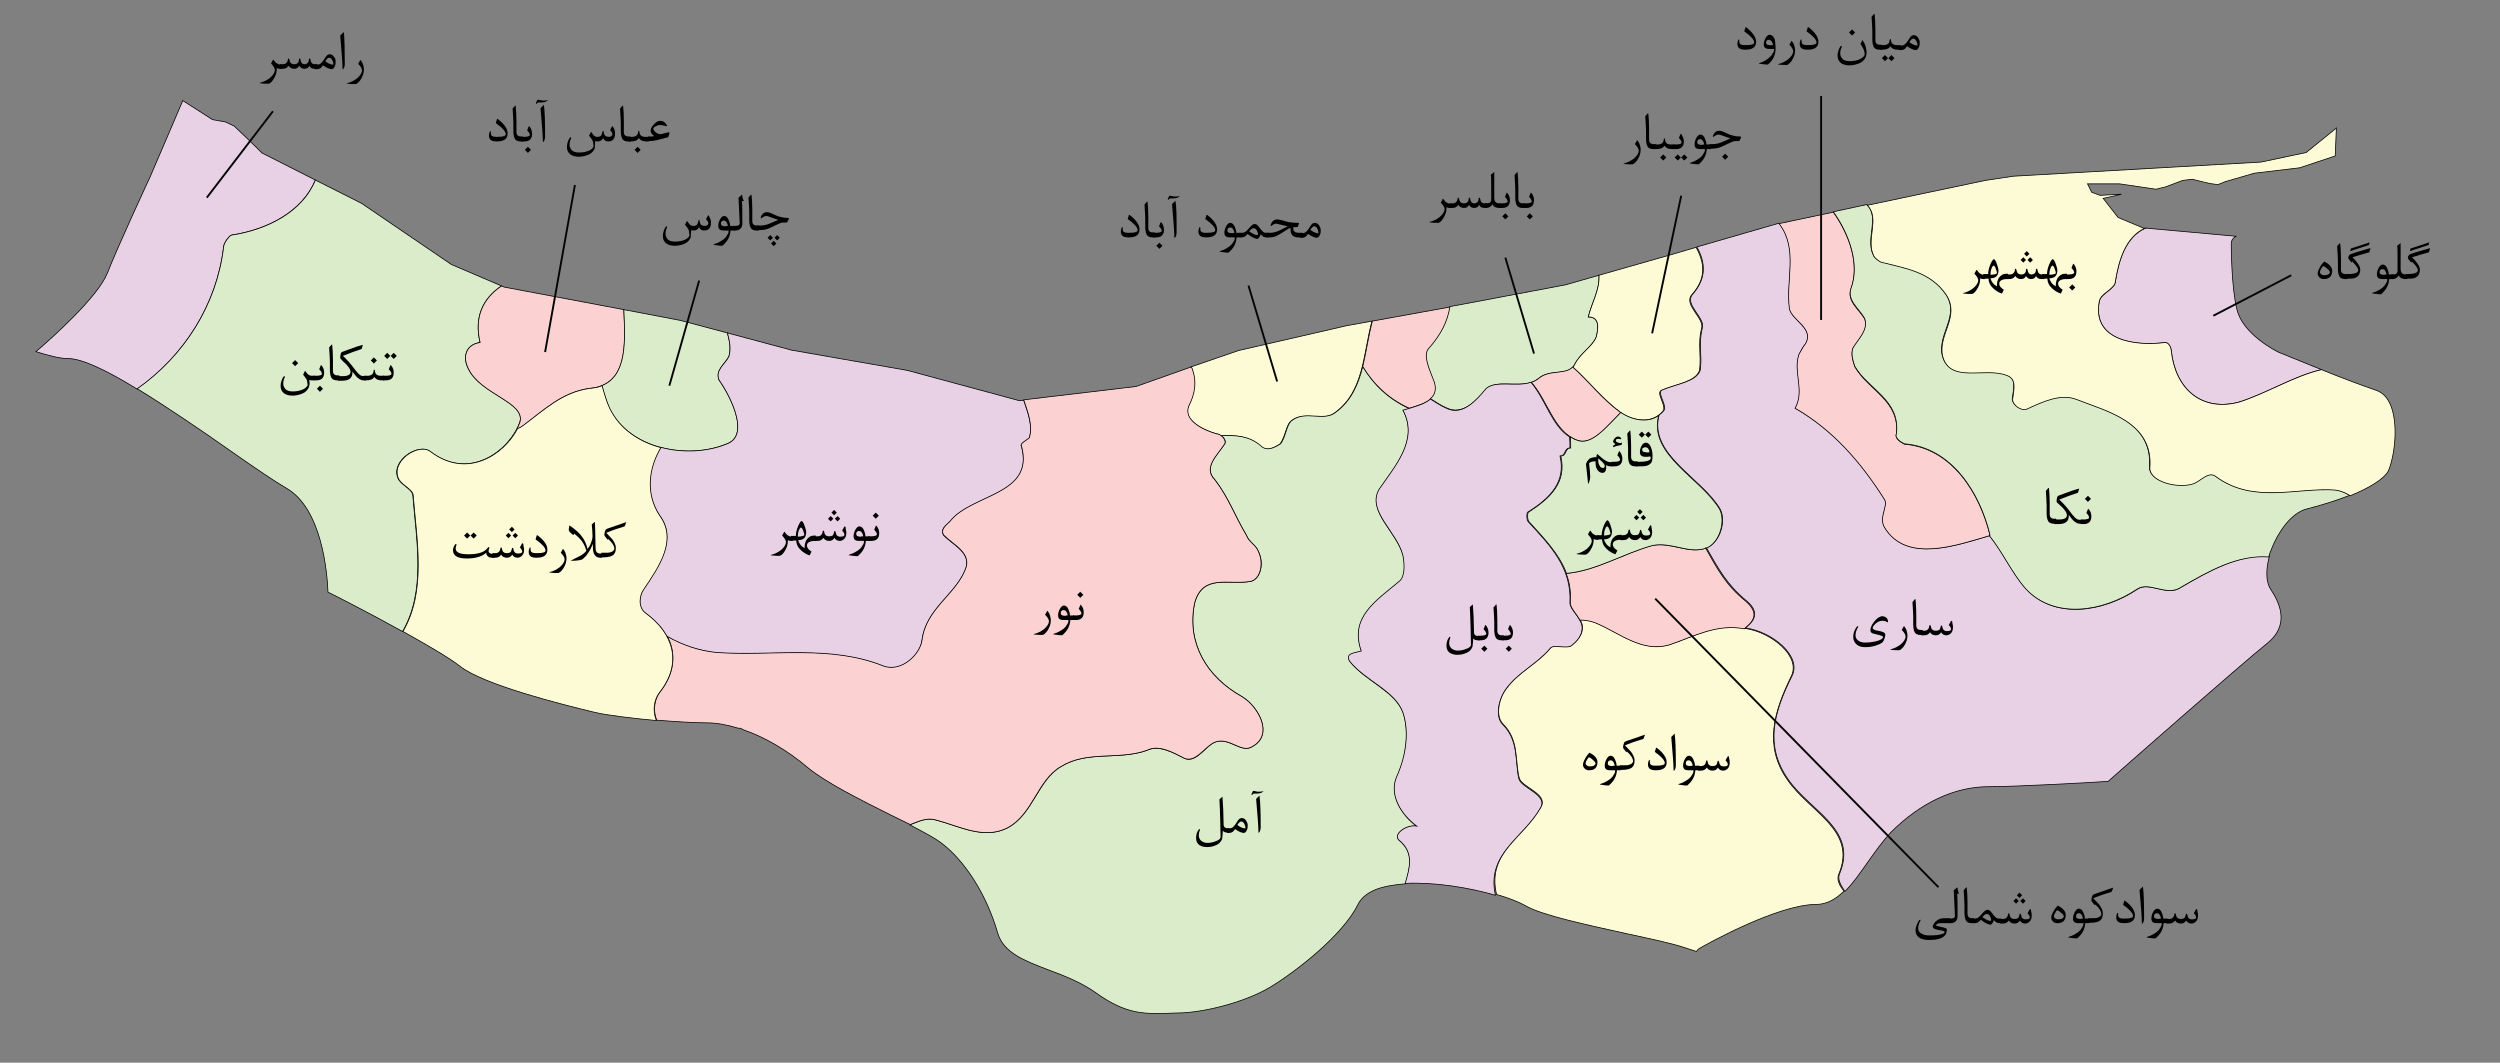 



    


<svg version="1.1" id="Layer_1" xmlns="http://www.w3.org/2000/svg" xmlns:xlink="http://www.w3.org/1999/xlink" x="0px" y="0px" viewBox="0 0 654 278" style="enable-background:new 0 0 654 278;" xml:space="preserve" width="100%" height="100%">
<rect x="0" y="0" width="654" height="278" fill="#808080" stroke="none"/>
<style type="text/css">
	.st0{fill:#E8D0E5;stroke:#020202;stroke-width:0.2;stroke-miterlimit:10;}
	.st1{fill:#DBECCB;stroke:#020202;stroke-width:0.2;stroke-miterlimit:10;}
	.st2{fill:#FBD1D1;stroke:#020202;stroke-width:0.2;stroke-miterlimit:10;}
	.st3{fill:#FDFAD6;stroke:#020202;stroke-width:0.2;stroke-miterlimit:10;}
	.st4{fill:none;stroke:#040404;stroke-width:0.5;stroke-miterlimit:10;}
</style>

			<path class="st0 area" d="M58.5,64.6c0-1,1.6-3.1,2.1-3.1c9.3-1.4,18.5-6.1,21.9-14.4l-14-7.1l-2.2-2.2l-5-4.8L59,31.9l-3.4-0.6
				l-7.8-5c0,0.1,0,0.2-0.1,0.3l-8.4,19.6c-0.1,0.2-8.5,18.3-11.2,25.2C25.6,77.7,13.8,88.2,9.4,92c3.3,1,6.2,1.8,8.4,1.8
				c3.7,0,10.1,3.1,18.1,8C48,93.2,56.7,79.9,58.5,64.6z" id="_x37_90" title="رامسر"></path>
			<path class="st1 area" d="M108,129.7c0-1.6-2.6-2.6-3.7-4.2c-2.6-4.7,5.2-9.9,8.3-7.3c10.4,7.8,20.8-0.5,23.4-7.8
				c1.6-5.2-10.4-7.3-13.5-14c-1.6-3.1-0.5-6.3,3.1-6.8c-1.6-6.6,0.7-11.5,5.6-14.8l-13.1-5.6l-23.5-16l-12.1-6.1
				c-3.4,8.4-12.7,13-21.9,14.4c-0.5,0-2.1,2.1-2.1,3.1C56.7,79.9,48,93.2,35.9,101.7c7.2,4.4,15.8,10.2,24.9,16.6
				c6,4.2,11.3,7.8,14.1,9.4c9.4,5.4,10.7,22.3,10.9,27.2c3,1.5,11.6,5.9,19.5,10.3C111.5,154.6,108.9,141.3,108,129.7z" id="_x37_88" title="تنکابن"></path>
			<path class="st2 area" d="M154.3,101.6c10.1-0.9,9.3-11.6,8.9-20.6l-31.3-5.9l-0.7-0.3c-4.9,3.3-7.2,8.2-5.6,14.8
				c-3.6,0.5-4.7,3.6-3.1,6.8c3.1,6.8,15.1,8.8,13.5,14.1c-0.2,0.6-0.5,1.1-0.7,1.7c0.5-0.1,0.9-0.3,1.3-0.6
				C142.3,107.3,147,102.6,154.3,101.6z" id="_x35_16" title="عباس آباد"></path>
			<path class="st1 area" d="M190.2,116.1c5.7-2.1,1.6-11.4-2.1-16.7c-1-2.6,1.6-4.2,2.6-6.2c0.6-2.2,0.1-4.1-0.4-6.1l-12.4-3.3L163.2,81
				c0.3,7.9,1,17.2-5.8,19.9c0.6,2,1.2,4,2,5.9C164.7,117.7,180.3,120.3,190.2,116.1z" id="_x38_24" title="چالوس"></path>
			<path class="st0 area" d="M231.3,174.4c4.7,1.6,9.4-3.1,9.9-6.8c1-8.3,8.8-12,11.4-18.7c1.6-4.2-3.1-6.2-5.7-8.8
				c-1-1.6,0.5-2.6,1.6-3.6c5.7-7.3,22.4-6.8,18.7-19.8c-0.5-0.5,1.6-1.6,2.1-2.1c0.9-3.5-0.4-6.6-1.5-9.9l-1.2,0.1l-29.2-7.9
				l-30.3-5.3l-16.8-4.5c0.5,2,1,4,0.4,6.1c-1,2.1-3.7,3.6-2.6,6.2c3.6,5.2,7.8,14.6,2.1,16.7c-5,2.1-11.5,2.5-17.4,0.9
				c-3.2,5.3-4.1,12.1-0.3,17.8c4.7,6.2,0,13-4.2,19.3c-1,1.6-1.6,4.7,0.5,6.3c2.5,1.8,4.5,3.9,5.7,6.2c4,2.3,8.5,3.7,13,4.2
				C202.1,171.8,217.2,168.7,231.3,174.4z" id="_x38_27" title="نوشهر"></path>
			<path class="st3 area" d="M329.6,116.7c1.6,1.6,3.6,0.5,5.2-0.5c1.6-2.1,1.6-5.2,3.1-6.2c3.6-2.6,8.3,0.5,11.4-2.1
				c7.5-5.5,7.3-15.3,9.6-23.9l-6.6,1.2l-28.3,6.5L311.5,96c0.2,0.3,0.3,0.5,0.4,0.8c1,3.1,0.5,6.2-1,9.4c-1.6,3.6,3.6,6.2,7.3,7.3
				c0.4,0,0.8,0.2,1.2,0.5C323.1,113.9,326.7,114,329.6,116.7z" id="_x37_71" title="محمود آباد"></path>
			<path class="st1 area" d="M356.5,95.9c-1.2,4.7-3,8.9-7,11.9c-3.1,2.6-7.8-0.5-11.4,2.1c-1.6,1-1.6,4.2-3.1,6.2
				c-1.6,1-3.6,2.1-5.2,0.5c-3-2.6-6.6-2.8-10.3-2.6c0.7,0.5,1.3,1.4,0.9,2.1c-2.1,3.1-5.7,6.2-2.6,9.4c3.6,4.7,5.2,9.4,8.3,14.6
				c0.5,1.6,2.6,2.6,3.1,4.2c1.6,3.1,0.5,7.3-2.1,7.8c-5.7,1-12.5-2.1-14.6,5.7c-2.1,10.4,3.1,19.3,12.5,24.5
				c4.2,2.6,8.3,9.9,2.6,13c-3.1,2.1-6.8-3.6-10.9-0.5c-2.1,1.6-4.2,4.7-6.8,3.6c-3.1-1.6-6.8-3.6-9.9-2.1c-7.3,2.6-15.6,0-22.4,4.2
				c-6.2,3.6-7.3,12.5-14.1,16.1c-6.2,3.1-12.5-0.5-18.7-2.1c-2.4-0.7-4.5,0.4-6.8,1.3c3.5,1.8,6.5,3.4,8.2,4.7
				c6.3,4.7,12,13.8,14.8,23.6c1.5,5.1,6.9,7.2,13.2,9.6c4.3,1.6,8.7,3.3,12.6,6.1c7.8,5.6,12.6,5.4,18.2,5.3c1,0,2-0.1,3-0.1
				c6.3,0,17.3-2.6,24.2-6.7c7.3-4.4,19.2-13.9,23-21.6c1-2.1,3.1-3.6,6.2-4.5c1.8-0.5,4-0.8,6.3-1c1-4,2.5-8-1.7-11.4
				c-1.6-1.6,2.1-4.2,4.7-3.6c-4.2-3.1-7.3-8.3-5.2-13c2.6-5.7,3.1-12,1.6-16.7c-2.1-5.7-9.9-8.3-14-13.5c-1-2.1,1.6-2.1,3.1-2.6
				c-3.1-8.8,3.7-13,9.9-18.2c1.6-1,1.6-4.2,1-6.8c-1.6-6.2-9.4-11.4-6.3-17.2c4.2-6.2,10.4-13,6.3-20.8c0.5-0.2,1-0.3,1.6-0.5
				C363.4,104.5,359.4,100.7,356.5,95.9z" id="_x37_70" title="آمل"></path>
			<path class="st2 area" d="M373.9,91.2c3.2-3.5,4.9-7.1,5.5-10.9L359,84c-1,3.9-1.6,8.1-2.5,11.9c2.9,4.8,7,8.6,12.2,10.9
				c4.6-1.4,8.6-2.7,6.3-7.9C373.9,96.4,372.3,92.7,373.9,91.2z" id="_x34_89" title="فریدون کنار"></path>
			<path class="st1 area" d="M389,101.6c3.1-2.6,9.9,0.5,13.5-2.6c3.1-2.6,7.8-0.5,9.4-3.6c1.6-3.1,4.7-4.7,5.7-7.3
				c0.5-2.1,1-5.2-2.1-5.2c0.9-3.7,3-6.9,2.8-10.9l-8.7,2.5l-28.1,5.3l-2.2,0.4c-0.6,3.9-2.4,7.4-5.5,10.9c-1.6,1.6,0,5.2,1,7.8
				c1.2,2.6,0.7,4.3-0.6,5.4c1.4,0.9,2.8,1.8,4.2,2.4C382.7,108.8,386.4,104.7,389,101.6z" id="_x37_77" title="بابلسر"></path>
			<path class="st3 area" d="M423.8,107.8c3.6,2.6,8.8,3.1,11.4-0.5c0.5-1.6-2.1-4.7-0.5-5.2c3.6-1.6,8.8-2.1,9.9-5.2
				c0.5-4.2-0.5-6.8,0.5-10.9c1-2.6-4.7-6.2-2.6-8.8c4-4.4,3.4-8.5,1.2-12.5l-6.1,1.8L418.3,72c0.2,3.9-1.9,7.2-2.8,10.9
				c3.1,0,2.6,3.1,2.1,5.2c-1,2.6-4.2,4.2-5.7,7.3c-0.1,0.3-0.3,0.5-0.4,0.7C415.6,99.7,419.2,104.4,423.8,107.8z" id="_x38_02" title="جویبار"></path>
			<path class="st2 area" d="M412.4,115.1c3.9,1.7,7.8-3.3,11.6-7.2c-0.1,0-0.1-0.1-0.2-0.1c-4.7-3.4-8.2-8.1-12.4-11.8
				c-1.9,2.1-6.1,0.6-8.9,3c-0.6,0.5-1.2,0.8-1.9,1C405,105,406.4,112.7,412.4,115.1z" id="_x36_29" title="سیمرغ"></path>
			<path class="st0 area" d="M403,211.4c2.1-3.6-5.2-5.2-5.7-7.8c-1-4.7,0-9.9-4.2-14.1c-2.1-2.1-1-6.8,1-9.4c3.1-4.2,7.8-6.2,11.4-10.4
				c0.5-1,3.7,0,5.2-0.5c1.6-1,3.6-3.1,3.1-5.7c-0.5-2.1-3.1-4.2-3.1-5.7c0.5-9.4-5.2-15.1-10.9-21.3c-0.5-0.5-0.5-2.6,0-2.6
				c5.7-3.6,9.9-7.8,8.3-14.6c1.6,0,1-2.1,2.6-2.1c0-1,0-1.9-0.1-2.9c-4.7-3-6.2-9.7-10.1-14.3c-3.8,1.3-9-0.6-11.7,1.6
				c-2.6,3.1-6.2,7.3-10.4,5.2c-1.4-0.6-2.8-1.5-4.2-2.4c-1.6,1.4-4.4,2.1-7.2,2.9c4.2,7.8-2.1,14.6-6.3,20.8
				c-3.1,5.7,4.7,10.9,6.3,17.2c0.5,2.6,0.5,5.7-1,6.8c-6.2,5.2-13,9.4-9.9,18.2c-1.6,0.5-4.2,0.5-3.1,2.6c4.1,5.2,12,7.8,14,13.5
				c1.6,4.7,1,10.9-1.6,16.7c-2.1,4.7,1,9.9,5.2,13c-2.6-0.5-6.2,2.1-4.7,3.6c4.2,3.4,2.8,7.5,1.7,11.4c7.5-0.4,16.8,1.1,23.6,3.1
				C388.8,223.2,398.4,219.5,403,211.4z" id="_x37_74" title="بابل"></path>
			<path class="st3 area" d="M481.1,228.5c4.7-11.4-7.8-16.1-13.5-24.5c-6.2-8.8-3.6-17.7,1-27.1c2.6-5.2-5.2-11.5-12-12.5
				c-7.3-1.6-13.5,2.1-19.8,4.2c-7.3,2.1-13-3.1-19.3-5.7c-1.3-0.6-2.7-0.8-4.2-0.8c0.3,0.4,0.5,0.9,0.6,1.3
				c0.5,2.6-1.6,4.7-3.1,5.7c-1.6,0.5-4.7-0.5-5.2,0.5c-3.6,4.2-8.3,6.2-11.4,10.4c-2.1,2.6-3.1,7.3-1,9.4c4.2,4.2,3.1,9.4,4.2,14
				c0.5,2.6,7.8,4.2,5.7,7.8c-4.6,8.2-14.2,11.8-11.6,22.8c3.2,0.9,5.9,2,7.5,2.9c4.1,2.5,16.4,5.1,26.3,7.3
				c6.5,1.4,12.1,2.6,15.4,3.7c1,0.3,2,0.7,3.1,1c0.2-0.3,0.4-0.6,0.8-0.8c0.8-0.5,20.2-11.5,30.5-11.5c2.8,0,5.2-1.4,7.3-3.5
				C481.3,231.8,480.3,230.1,481.1,228.5z" id="_x37_98" title="سوادکوه"></path>
			<path class="st2 area" d="M456.6,157.2c-5.2-4.2-7.4-8.5-10.4-13.8c-4.5,1.6-9-1.7-14-0.7c-7.9,2.2-14.6,6.6-22.5,7.3
				c0.9,2.3,1.3,4.9,1.1,7.8c0,1.2,1.6,2.8,2.5,4.4c1.5,0,2.9,0.3,4.2,0.8c6.2,2.6,12,7.8,19.2,5.7c6.2-2.1,12.4-5.6,19.6-4.2
				C459,162.4,460.2,160.3,456.6,157.2z" id="_x37_98" title="سوادکوه"></path>
			<path class="st0 area" d="M570.6,153.6c-3.6,2.6-8.3-1.6-11.4,0.5c-9.4,6.3-21.9,7.8-29.1,0c-3.6-4-6-9.5-9.6-14
				c-8.8,2.6-21.7,7.2-27.4-2.1c-1.6-2.6,1-5.7,0-7.3c-6.2-9.9-13.5-18.2-23.4-23.9c2.6-4.7-0.5-9.4,1-14.1c0.5-1,1-2.1,1.6-2.6
				c2.6-4.2-3.6-6.2-4.1-9.4c-1-7.6,2.4-15.7-2.7-22.3l-0.5,0.1l-21.1,6.1c2.2,4,2.7,8.1-1.2,12.5c-2.1,2.6,3.6,6.2,2.6,8.8
				c-1,4.2,0,6.8-0.5,10.9c-1,3.1-6.2,3.6-9.9,5.2c-1.6,0.5,1,3.6,0.5,5.2c-0.4,0.6-0.9,1-1.4,1.4c-2.7,10.4,11.2,16.4,16,24.6
				c1.6,3.1,0,8.3-3.1,9.9c-0.2,0.1-0.4,0.1-0.5,0.2c3.1,5.4,5.3,9.6,10.4,13.8c3.6,3,2.3,5.2-0.2,7.2c0.1,0,0.1,0,0.2,0
				c6.8,1,14.6,7.3,12,12.5c-4.7,9.4-7.3,18.2-1,27.1c5.7,8.3,18.2,13,13.5,24.5c-0.8,1.6,0.3,3.2,1.3,4.8c2.1-2,3.9-4.7,5.9-7.5
				c2-2.8,4-5.7,6.3-8.1c7.6-7.6,16.6-11.8,25.3-11.8c7.4,0,27.4-1.1,31.4-1.4c4.6-4.1,35-30.8,41.6-36.1c4.5-3.6,4.8-8.3,1-14
				c-1.7-2.6-1.1-6.3-0.4-8.9C585.3,145.1,577.8,149.4,570.6,153.6z" id="_x37_94" title="ساری"></path>
			<path class="st0 area" d="M553.4,73.5c0,2.1-3.6,3.1-4.2,5.2c-2.1,10.4,9.4,12,17.2,10.9c1,0,1.6,1.6,1.6,2.1
				c1,9.9,7.8,16.1,17.7,13.5c7.4-2.3,14.3-6.8,21.6-8.5c-5.8-2.3-10.7-4.4-11.1-4.5c-1.1-0.5-9.5-4.9-11-11.2
				c-1.5-5.8-1.5-16.9-1.5-17.3c0-0.8,0.5-1.5,1.2-1.9l-23.2-2.1h-0.5C556.1,62,554.3,67.9,553.4,73.5z" id="_x37_95" title="گلوگاه"></path>
			<path class="st2 area" d="M468.1,80.7c0.5,3.1,6.8,5.2,4.1,9.4c-0.5,0.5-1,1.6-1.6,2.6c-1.6,4.7,1.6,9.4-1,14.1
				c9.9,5.7,17.2,14.1,23.4,23.9c1,1.6-1.6,4.7,0,7.3c5.7,9.4,18.7,4.7,27.6,2.1c-2.6-10.9-9.9-22.9-22.4-23.9
				c-1-0.5-2.6-1.6-2.1-2.6c1-8.8-7.3-11.4-10.9-17.7c-0.5-1.6-1-3.1-0.5-4.7c1.6-2.6,4.2-4.7,3.1-7.8c-1.6-2.6-4.7-4.7-3.6-7.8
				c2.4-6.4-0.4-14.2-4.6-20.1l-14.2,3C470.5,65.1,467.1,73.2,468.1,80.7z" id="_x33_00" title="میان درود"></path>
			<path class="st1 area" d="M449.9,133.3c-4.8-8.2-18.7-14.2-16-24.6c-2.7,2-6.8,1.3-9.9-0.8c-3.9,3.9-7.8,8.9-11.6,7.2
				c-0.6-0.2-1.1-0.5-1.6-0.8c0.1,1,0.1,1.9,0.1,2.9c-1.6,0-1,2.1-2.6,2.1c1.6,6.8-2.6,10.9-8.3,14.6c-0.5,0-0.5,2.1,0,2.6
				c3.9,4.3,7.9,8.4,9.8,13.5c7.8-0.7,14.6-5.1,22.5-7.3c5-1,9.5,2.3,14,0.7c-0.3-0.6,0.4,0.6,0,0c0.4,0.6-0.3-0.6,0,0
				c0.2-0.1,0.4-0.1,0.5-0.2C449.9,141.6,451.4,136.4,449.9,133.3z" id="_x38_03" title="قائم شهر"></path>
			<path class="st2 area" d="M244.8,214.5c6.2,1.6,12.5,5.2,18.7,2.1c6.8-3.6,7.8-12.5,14.1-16.1c6.8-4.2,15.1-1.6,22.4-4.2
				c3.1-1.6,6.8,0.5,9.9,2.1c2.6,1,4.7-2.1,6.8-3.6c4.2-3.1,7.8,2.6,10.9,0.5c5.7-3.1,1.6-10.4-2.6-13c-9.4-5.2-14.6-14.1-12.5-24.5
				c2.1-7.8,8.8-4.7,14.6-5.7c2.6-0.5,3.6-4.7,2.1-7.8c-0.5-1.6-2.6-2.6-3.1-4.2c-3.1-5.2-4.7-9.9-8.3-14.6
				c-3.1-3.1,0.5-6.2,2.6-9.4c0.5-1-1-2.6-2.1-2.6c-3.6-1-8.8-3.6-7.3-7.3c1.6-3.1,2.1-6.2,1-9.4c-0.1-0.3-0.2-0.6-0.4-0.8
				l-14.4,5.1l-29.4,3.5c1.1,3.3,2.4,6.5,1.5,9.9c-0.5,0.5-2.6,1.6-2.1,2.1c3.6,13-13,12.5-18.7,19.8c-1,1-2.6,2.1-1.6,3.6
				c2.6,2.6,7.3,4.7,5.7,8.8c-2.6,6.8-10.4,10.4-11.4,18.7c-0.5,3.6-5.2,8.3-9.9,6.8c-14-5.7-29.1-2.6-43.7-3.6
				c-4.5-0.4-9-1.9-13-4.2c2.3,4.4,2,9.5-2,14.6c-1.3,1.7-1.9,4.6-0.8,7.3c5,0.4,9.9,0.7,13,0.7c2.6,0,5.4,0.5,8.3,1.4
				c0.1,0,0.2,0,0.3,0c0.4,0,0.7,0.2,1,0.4c5.6,1.9,11.6,5.4,16.9,9.9c4.7,3.9,13.7,8.4,21.7,12.4c1.8,0.9,3.5,1.7,5.1,2.5
				C240.3,214.9,242.4,213.8,244.8,214.5z" id="_x38_22" title="نور"></path>
			<path class="st3 area" d="M172.5,181.2c6.2-7.8,3.6-15.6-3.6-20.8c-2.1-1.6-1.6-4.7-0.5-6.2c4.2-6.2,8.8-13,4.2-19.3
				c-3.8-5.7-2.9-12.5,0.3-17.8c-5.7-1.5-10.8-4.9-13.4-10.3c-0.9-1.9-1.4-3.9-2-5.9c-0.9,0.4-2,0.6-3.2,0.7c-7.3,1-12,5.7-17.7,9.9
				c-0.4,0.3-0.8,0.5-1.2,0.6c-3.5,6.8-13.1,13.3-22.7,6.1c-3.1-2.6-10.9,2.6-8.3,7.3c1,1.6,3.7,2.6,3.7,4.2
				c0.9,11.6,3.5,25-2.7,35.5c6.1,3.4,12,6.8,14.8,9c6.2,5,27.4,10.2,34.3,11.9l1.3,0.3c2.9,0.7,9.5,1.5,15.9,2.1
				C170.6,185.7,171.2,182.9,172.5,181.2z" id="_x36_22" title="کلاردشت"></path>

			<path class="st1 area" d="M579.6,124.5c-1.9-1.6-4.1,1.3-6,1.9c-4.1,1.3-11.3-0.6-11.3-4.1c0.9-12-11-14.8-19.2-18
				c-4.1-1.6-8.8,0.6-12.9,2.5c-1.3,0.6-3.8-0.9-3.8-2.5c0.3-2.5,1.3-5.4-1.6-6.3c-5.7-2.2-14.8,2.2-16.7-5
				c-1.3-5.7,4.7-10.4,0.9-16.1c-4.1-6-10.7-6.9-17-8.5c-0.6-0.3-1.6-0.9-1.9-1.6c-2.2-4.3,1.7-9.8-1.7-13.3l-8.8,1.9
				c4.2,5.9,7,13.8,4.6,20.1c-1,3.1,2.1,5.2,3.6,7.8c1,3.1-1.6,5.2-3.1,7.8c-0.5,1.6,0,3.1,0.5,4.7c3.6,6.2,12,8.8,10.9,17.7
				c-0.5,1,1,2.1,2.1,2.6c12.5,1,19.8,13,22.4,23.9c-0.1,0-0.1,0-0.2,0.1c3.6,4.5,6,10,9.6,14c7.3,7.8,19.8,6.2,29.1,0
				c3.1-2.1,7.8,2.1,11.5-0.5c7.2-4.2,14.8-8.5,22.9-7.9c0.2-0.8,0.5-1.5,0.7-2c1.6-4.2,5.1-9.6,9.4-10.6c3.6-0.9,7.4-2.1,10.8-3.4
				c0.1,0,0.2-0.1,0.3-0.1c-1.2-0.8-2.5-1.4-3.9-1.5C600.7,127.3,589.4,131.8,579.6,124.5z" id="_x37_84" title="نکا"></path>
			<path class="st3 area active" d="M625.4,106c-0.9-2.1-2.1-3.3-3.8-3.9c-3.8-1.3-9.4-3.4-14.3-5.4c-7.3,1.7-14.3,6.2-21.6,8.5
				c-9.9,2.6-16.7-3.6-17.7-13.5c0-0.5-0.5-2.1-1.6-2.1c-7.8,1-19.3-0.5-17.2-10.9c0.5-2.1,4.2-3.1,4.2-5.2
				c0.9-5.5,2.7-11.5,7.7-13.8h-0.3l-6.7-2.8l-3.9-5l1.4-0.3l3.4-0.8l-5.6,0.3l-2.2-0.8l-1.1-2.2h8.4l9.5,1.4l2.5-0.6l4.5-1.7
				l2.5-0.3l4.5,1.1l2.2,0.3l2-0.8l7.6-2.2l11.8-1.4l9.3-3.1l0.3-7.3l-7.9,6.4l-11.8,2.5l-64.8,3.7l-7.3,1.1l-30.9,6.5
				c3.4,3.5-0.5,9,1.7,13.3c0.3,0.6,1.3,1.3,1.9,1.6c6.3,1.6,12.9,2.5,17,8.5c3.8,5.7-2.2,10.4-0.9,16.1c1.9,7.2,11,2.8,16.7,5
				c2.8,0.9,1.9,3.8,1.6,6.3c0,1.6,2.5,3.2,3.8,2.5c4.1-1.9,8.8-4.1,12.9-2.5c8.2,3.2,20.2,6,19.2,18c0,3.5,7.2,5.4,11.3,4.1
				c1.9-0.6,4.1-3.5,6-1.9c9.8,7.2,21.1,2.8,31.2,3.5c1.4,0.2,2.7,0.7,3.9,1.5c4.9-2,8.8-4.3,10-6.5
				C626.4,119.4,627.5,111.2,625.4,106z" id="_x37_83" title="بهشهر"></path>
	<line class="st4 area" x1="401.3" y1="92.5" x2="393.8" y2="67.4" id="LINE_27" title=""></line>
	<line class="st4 area" x1="334.1" y1="99.8" x2="326.6" y2="74.7" id="LINE_28" title=""></line>
	<line class="st4 area" x1="432.2" y1="87.2" x2="439.8" y2="51.2" id="LINE_29" title=""></line>
	<line class="st4 area" x1="476.4" y1="83.7" x2="476.4" y2="25.1" id="LINE_30" title=""></line>
	<line class="st4 area" x1="507.1" y1="232.1" x2="433" y2="156.6" id="LINE_31" title=""></line>
	<line class="st4 area" x1="579" y1="82.6" x2="599.4" y2="72" id="LINE_32" title=""></line>
	<line class="st4 area" x1="175.1" y1="100.9" x2="182.9" y2="73.4" id="LINE_33" title=""></line>
	<line class="st4 area" x1="142.6" y1="92.1" x2="150.4" y2="48.4" id="LINE_34" title=""></line>
	<line class="st4 area" x1="54.1" y1="51.7" x2="71.4" y2="29.1" id="LINE_35" title=""></line>

<g id="G_36" class="area" title="">
	<path d="M73.6,18h-0.4c-0.4,0-0.6-0.1-0.8-0.2c0,0.1,0,0.2,0,0.3c0,0.9-0.3,1.8-0.9,2.7c-0.5,0.8-1,1.1-1.3,1.1c-0.8,0-1.4,0-2-0.1
		c-0.2,0-0.3-0.1-0.3-0.1s0.1-0.1,0.3-0.1c0.8-0.2,1.6-0.6,2.4-1.2c0.8-0.7,1.3-1.4,1.3-2.1c0-0.4-0.3-1-1-1.7l0.5-0.9
		c0-0.1,0.1-0.1,0.1-0.1c0,0,0.1,0.1,0.1,0.1c0.3,0.4,0.5,0.7,0.7,0.8c0.3,0.2,0.7,0.4,1.1,0.4h0.3V18z" id="PATH_37" class="area" title=""></path>
	<path d="M82.9,18h-0.6c-0.7,0-1.1-0.3-1.4-0.8c-0.2,0.6-0.7,0.8-1.3,0.8c-0.6,0-1-0.3-1.3-0.8C78,17.7,77.6,18,77,18
		c-0.7,0-1.2-0.3-1.5-0.8c-0.4,0.6-0.9,0.8-1.6,0.8h-0.7v-1.2H74c0.7,0,1.2-0.4,1.3-1.2c0-0.2,0.1-0.3,0.2-0.3
		c0.1,0,0.1,0.1,0.2,0.3c0.1,0.8,0.5,1.2,1.3,1.2c0.7,0,1.2-0.4,1.2-1.2c0-0.2,0.1-0.3,0.2-0.3c0.1,0,0.2,0.1,0.2,0.3
		c0.1,0.8,0.5,1.2,1,1.2c0.7,0,1.2-0.4,1.2-1.2c0-0.2,0.1-0.3,0.2-0.3c0.1,0,0.2,0.1,0.2,0.3c0.1,0.8,0.5,1.2,1.2,1.2h0.6V18z" id="PATH_38" class="area" title=""></path>
	<path d="M87.8,16c0,0.5,0,0.9-0.2,1.3c-0.2,0.5-0.5,0.8-0.8,0.8c-0.5,0-1.3-0.3-2.3-1c-0.3,0.4-0.5,0.6-0.6,0.7
		c-0.3,0.2-0.6,0.3-1,0.3h-0.5v-1.2h0.7c0.4,0,0.8-0.2,1.2-0.7c0.2-0.2,0.5-0.7,0.9-1.3c0.3-0.5,0.7-0.7,1-0.7
		c0.5,0,0.9,0.2,1.2,0.7C87.7,15.3,87.8,15.6,87.8,16z M87.2,16.7c0-0.3-0.1-0.6-0.3-1c-0.2-0.4-0.5-0.6-0.8-0.6
		c-0.3,0-0.6,0.3-1,0.9c0.2,0.2,0.5,0.4,0.9,0.6c0.4,0.2,0.8,0.3,1,0.3C87.2,17,87.2,16.9,87.2,16.7z" id="PATH_39" class="area" title=""></path>
	<path d="M90.2,16.8c0,0.4-0.1,0.8-0.3,1.1c-0.1,0.2-0.2,0.3-0.2,0.3c0,0-0.1-0.1-0.1-0.4c0-1.2-0.2-4-0.6-8.5l0.8-0.8
		C89.9,8.5,90,8.5,90,8.4c0,0,0,0.1,0,0.2C90.1,9.9,90.2,12.6,90.2,16.8z" id="PATH_40" class="area" title=""></path>
	<path d="M95.2,18.1c0,1-0.3,1.9-0.9,2.8c-0.5,0.7-1,1.1-1.3,1.1c-0.8,0-1.4,0-2-0.1c-0.2,0-0.3-0.1-0.3-0.1s0.1-0.1,0.3-0.1
		c0.8-0.2,1.6-0.6,2.4-1.2c0.8-0.7,1.3-1.4,1.3-2.1c0-0.4-0.3-1-1-1.7l0.5-0.9c0-0.1,0.1-0.1,0.1-0.1c0,0,0.1,0.1,0.1,0.1
		c0.2,0.3,0.5,0.7,0.6,1.2C95.1,17.3,95.2,17.7,95.2,18.1z" id="PATH_41" class="area" title=""></path>
</g>
<g id="G_42" class="area" title="">
	<path d="M132.8,34.9c0,1.4-0.9,2.1-2.8,2.1c-0.7,0-1.2-0.1-1.5-0.3c-0.4-0.2-0.6-0.7-0.6-1.3c0-0.3,0.1-0.6,0.2-0.9
		c0.1-0.1,0.1-0.2,0.2-0.2c0.1,0,0.1,0.1,0.1,0.3c0,0.1,0,0.2,0,0.3c0,0.4,0.2,0.7,0.6,0.8c0.2,0.1,0.6,0.1,1.1,0.1
		c1.5,0,2.2-0.2,2.2-0.7c0-0.7-0.9-1.7-2.6-2.9l0.3-1c0-0.1,0.1-0.1,0.1-0.1c0,0,0.1,0,0.2,0.1C132,32.5,132.8,33.8,132.8,34.9z" id="PATH_43" class="area" title=""></path>
	<path d="M136.8,37h-0.7c-0.7,0-1.3-0.3-1.5-0.9c-0.2-0.4-0.3-1.1-0.3-1.9v-1.9c0-0.9-0.1-2.2-0.2-3.9l0.6-0.7
		c0.1-0.1,0.2-0.1,0.2,0c0.1,0.9,0.2,2.2,0.2,3.9v2.9c0,0.8,0.4,1.2,1.2,1.2h0.5V37z" id="PATH_44" class="area" title=""></path>
	<path d="M139.2,35c0,1.3-0.7,2-2,2h-0.8v-1.2h0.7c1,0,1.5-0.2,1.5-0.5c0-0.3-0.2-0.7-0.7-1.2l0.4-1c0-0.1,0.1-0.1,0.1-0.1
		c0,0,0.1,0.1,0.2,0.2C139,33.7,139.2,34.4,139.2,35z M138.9,39.2l-0.8,0.8l-0.8-0.8l0.8-0.8L138.9,39.2z" id="PATH_45" class="area" title=""></path>
	<path d="M143.2,26.3c-0.4,0.4-1,0.5-1.6,0.5c-0.1,0-0.2,0-0.4,0s-0.3,0-0.4,0c-0.1,0-0.2,0.1-0.3,0.2c-0.1,0.1-0.2,0.2-0.2,0.2
		c-0.1,0-0.1-0.1-0.1-0.2c0-0.1,0.1-0.3,0.2-0.5c0.1-0.3,0.2-0.4,0.3-0.4c0.1,0,0.3,0,0.6,0.1c0.3,0,0.5,0.1,0.6,0.1
		c0.6,0,1,0,1.3-0.1c0.2,0,0.3-0.1,0.3-0.1c0,0,0.1,0,0.1,0C143.4,26.1,143.4,26.2,143.2,26.3z M142.6,35.8c0,0.4-0.1,0.8-0.3,1.1
		c-0.1,0.2-0.2,0.3-0.2,0.3c0,0-0.1-0.1-0.1-0.4c0-1.2-0.2-4-0.6-8.5l0.8-0.8c0.1-0.1,0.1-0.1,0.1-0.1c0,0,0,0.1,0,0.2
		C142.5,28.9,142.6,31.6,142.6,35.8z" id="PATH_46" class="area" title=""></path>
	<path d="M160.9,34.9c0,1.4-0.6,2.1-1.8,2.1c-0.7,0-1.1-0.3-1.3-0.9c-0.3,0.6-0.8,0.9-1.4,0.9c-0.2,0-0.5,0-0.7-0.1
		c0,0.6-0.1,1.2-0.1,1.9c-0.3,0.7-0.8,1.3-1.7,1.7c-0.8,0.3-1.6,0.5-2.5,0.5c-0.9,0-1.6-0.2-2.2-0.6c-0.6-0.5-0.9-1.1-0.9-2
		c0-0.5,0.1-0.9,0.3-1.5c0.2-0.4,0.3-0.7,0.5-0.9c0.1-0.1,0.2-0.1,0.2-0.1c0.1,0,0.1,0,0.1,0.1c0,0,0,0.1,0,0.2
		c-0.3,0.6-0.4,1.2-0.4,1.7c0,0.5,0.2,0.9,0.5,1.3c0.4,0.5,1.1,0.7,2,0.7c1,0,1.9-0.2,2.6-0.5c0.6-0.3,1-0.6,1.1-1
		c0.1-0.1,0.1-0.3,0-0.7c0-0.3-0.1-0.6-0.1-0.7c-0.1-0.3-0.4-0.8-1-1.5l0.4-0.8c0.1-0.1,0.1-0.2,0.1-0.2c0,0,0.1,0,0.1,0.1
		c0.3,0.4,0.5,0.7,0.6,0.8c0.3,0.3,0.6,0.4,1,0.4c0.4,0,0.8-0.1,1-0.4c0.1-0.2,0.2-0.4,0.3-0.9c0-0.2,0.1-0.3,0.2-0.3
		c0.1,0,0.1,0.1,0.1,0.3c0.1,0.5,0.2,0.8,0.4,1c0.2,0.2,0.6,0.3,1.1,0.3c0.2,0,0.4-0.1,0.5-0.2c0.2-0.1,0.3-0.3,0.3-0.5
		c0-0.3-0.2-0.6-0.6-1.1l0.5-0.9c0.1-0.1,0.1-0.1,0.1-0.1c0,0,0.1,0.1,0.1,0.1C160.8,33.8,160.9,34.3,160.9,34.9z" id="PATH_47" class="area" title=""></path>
	<path d="M164.9,37h-0.7c-0.7,0-1.3-0.3-1.5-0.9c-0.2-0.4-0.3-1.1-0.3-1.9v-1.9c0-0.9-0.1-2.2-0.2-3.9l0.6-0.7
		c0.1-0.1,0.2-0.1,0.2,0c0.1,0.9,0.2,2.2,0.2,3.9v2.9c0,0.8,0.4,1.2,1.2,1.2h0.5V37z" id="PATH_48" class="area" title=""></path>
	<path d="M169.8,37H169c-0.9,0-1.5-0.3-1.9-0.9c-0.3,0.6-1,0.9-2.1,0.9h-0.6v-1.2h0.9c1,0,1.5-0.4,1.6-1.1c0-0.3,0.1-0.5,0.2-0.5
		c0.1,0,0.2,0.2,0.2,0.5c0.1,0.7,0.6,1.1,1.5,1.1h0.9V37z M167.6,39.2l-0.8,0.8l-0.8-0.8l0.8-0.8L167.6,39.2z" id="PATH_49" class="area" title=""></path>
	<path d="M175.1,35l-0.3,0.9l-2.7,0.7c-0.8,0.2-1.5,0.3-2.1,0.3h-0.5v-1.2h0.8c0.2,0,0.4,0,0.8-0.1c-0.6-0.5-0.9-0.9-0.9-1.4
		c0-0.4,0.2-0.9,0.7-1.5c0.6-0.7,1.2-1.1,1.8-1.1c0.7,0,1.2,0.3,1.6,0.9c0.1,0.2,0.2,0.3,0.2,0.4c0,0,0,0.1-0.1,0.1
		c-0.1,0-0.2,0-0.5-0.1c-0.5-0.1-0.9-0.2-1.3-0.2c-0.3,0-0.6,0.1-1,0.3c-0.4,0.2-0.7,0.4-0.7,0.7c0,0.2,0.2,0.5,0.5,0.8
		c0.4,0.4,0.9,0.6,1.4,0.6c0.2,0,0.9-0.2,2.1-0.5c0.1,0,0.1,0,0.2,0c0,0,0,0,0,0C175.1,34.9,175.1,34.9,175.1,35z" id="PATH_50" class="area" title=""></path>
</g>
<g id="G_51" class="area" title="">
	<path d="M186,58.2c0,1.4-0.6,2.1-1.8,2.1c-0.7,0-1.1-0.3-1.3-0.9c-0.3,0.6-0.8,0.9-1.4,0.9c-0.2,0-0.5,0-0.7-0.1
		c0,0.6-0.1,1.2-0.1,1.9c-0.3,0.7-0.8,1.3-1.7,1.7c-0.8,0.3-1.6,0.5-2.5,0.5c-0.9,0-1.6-0.2-2.2-0.6c-0.6-0.5-0.9-1.1-0.9-2
		c0-0.5,0.1-0.9,0.3-1.5c0.2-0.4,0.3-0.7,0.5-0.9c0.1-0.1,0.2-0.1,0.2-0.1c0.1,0,0.1,0,0.1,0.1c0,0,0,0.1,0,0.2
		c-0.3,0.6-0.4,1.2-0.4,1.7c0,0.5,0.2,0.9,0.5,1.3c0.4,0.5,1.1,0.7,2,0.7c1,0,1.9-0.2,2.6-0.5c0.6-0.3,1-0.6,1.1-1
		c0.1-0.1,0.1-0.3,0-0.7c0-0.3-0.1-0.6-0.1-0.7c-0.1-0.3-0.4-0.8-1-1.5l0.4-0.8c0.1-0.1,0.1-0.2,0.1-0.2c0,0,0.1,0,0.1,0.1
		c0.3,0.4,0.5,0.7,0.6,0.8c0.3,0.3,0.6,0.4,1,0.4c0.4,0,0.8-0.1,1-0.4c0.1-0.2,0.2-0.4,0.3-0.9c0-0.2,0.1-0.3,0.2-0.3
		c0.1,0,0.1,0.1,0.1,0.3c0.1,0.5,0.2,0.8,0.4,1c0.2,0.2,0.6,0.3,1.1,0.3c0.2,0,0.4-0.1,0.5-0.2c0.2-0.1,0.3-0.3,0.3-0.5
		c0-0.3-0.2-0.6-0.6-1.1l0.5-0.9c0.1-0.1,0.1-0.1,0.1-0.1c0,0,0.1,0.1,0.1,0.1C185.8,57.1,186,57.6,186,58.2z" id="PATH_52" class="area" title=""></path>
	<path d="M192.2,60.3h-1.1c-0.1,1.4-0.6,2.5-1.6,3.5c-0.3,0.3-0.5,0.5-0.6,0.5c-0.5,0-1.2-0.1-1.9-0.2c-0.2,0-0.4-0.1-0.4-0.1
		s0.1-0.1,0.4-0.2c0.8-0.2,1.6-0.7,2.3-1.2c0.3-0.3,0.6-0.5,0.8-0.9c0.3-0.4,0.5-0.8,0.5-1.1v-0.3h-1.3c-1,0-1.4-0.4-1.4-1.2
		c0-0.5,0.1-1,0.4-1.6c0.3-0.6,0.7-1,1.1-1c0.5,0,0.9,0.3,1.2,1c0.2,0.5,0.4,1,0.4,1.6h1.1V60.3z M190.4,59.1c0-0.3-0.1-0.6-0.3-0.9
		c-0.2-0.4-0.5-0.5-0.8-0.5c-0.2,0-0.4,0.1-0.5,0.2c-0.2,0.2-0.2,0.3-0.2,0.6c0,0.5,0.4,0.7,1.2,0.7
		C189.8,59.2,190.1,59.1,190.4,59.1z" id="PATH_53" class="area" title=""></path>
	<path d="M194.5,52.4c0.1,0.1,0.1,0.2,0.1,0.2c0,0-0.1,0-0.2,0h-0.3c0.1,1.3,0.1,3.2,0.1,5.7c0,0.6-0.1,1.1-0.4,1.4
		c-0.3,0.4-0.8,0.6-1.3,0.6h-0.6v-1.2h0.5c0.8,0,1.2-0.3,1.1-0.9c-0.1-2.1-0.2-4.3-0.3-6.5l0.7-0.6c0.1-0.1,0.2-0.2,0.2-0.2
		c0,0,0,0.1,0.1,0.2C194.1,51.4,194.3,51.8,194.5,52.4z" id="PATH_54" class="area" title=""></path>
	<path d="M198.5,60.3h-0.7c-0.7,0-1.3-0.3-1.5-0.9c-0.2-0.4-0.3-1.1-0.3-1.9v-1.9c0-0.9-0.1-2.2-0.2-3.9l0.6-0.7
		c0.1-0.1,0.2-0.1,0.2,0c0.1,0.9,0.2,2.2,0.2,3.9v2.9c0,0.8,0.4,1.2,1.2,1.2h0.5V60.3z" id="PATH_55" class="area" title=""></path>
	<path d="M206.3,57.4l-0.4,0.8c-0.7,0-1.3,0-1.6,0.1c-0.4,0.2-1,0.4-1.8,0.8c-0.8,0.4-1.4,0.7-1.8,0.8c-0.6,0.2-1.3,0.3-1.9,0.3
		h-0.7v-1.2h0.8c0.9,0,1.7-0.2,2.4-0.5l2.3-1c-0.4-0.1-1-0.3-1.8-0.6c-0.7-0.3-1.1-0.4-1.3-0.4c-0.4,0-0.8,0.2-1.2,0.5
		c-0.1,0.1-0.1,0.1-0.2,0.1c-0.1,0-0.1,0-0.1-0.1c0,0,0-0.1,0-0.1c0.3-1,0.9-1.4,1.7-1.4c0.3,0,0.7,0.1,1.1,0.3
		c0.8,0.4,1.4,0.6,1.8,0.8c0.7,0.2,1.5,0.4,2.4,0.4c0.2,0,0.3,0,0.3,0.1C206.4,57.2,206.4,57.3,206.3,57.4z M200.8,62.2l0.7-0.7
		l0.7,0.7l-0.7,0.7L200.8,62.2z M201.7,63.7l0.7-0.7l0.7,0.7l-0.7,0.7L201.7,63.7z M202.6,62.2l0.7-0.7l0.7,0.7l-0.7,0.7L202.6,62.2
		z" id="PATH_56" class="area" title=""></path>
</g>
<g id="G_57" class="area" title="">
	<path d="M298.1,60c0,1.4-0.9,2.1-2.8,2.1c-0.7,0-1.2-0.1-1.5-0.3c-0.4-0.2-0.6-0.7-0.6-1.3c0-0.3,0.1-0.6,0.2-0.9
		c0.1-0.1,0.1-0.2,0.2-0.2c0.1,0,0.1,0.1,0.1,0.3c0,0.1,0,0.2,0,0.3c0,0.4,0.2,0.7,0.6,0.8c0.2,0.1,0.6,0.1,1.1,0.1
		c1.5,0,2.2-0.2,2.2-0.7c0-0.7-0.9-1.7-2.6-2.9l0.3-1c0-0.1,0.1-0.1,0.1-0.1c0,0,0.1,0,0.2,0.1C297.3,57.6,298.1,58.9,298.1,60z" id="PATH_58" class="area" title=""></path>
	<path d="M302.1,62.1h-0.7c-0.7,0-1.3-0.3-1.5-0.9c-0.2-0.4-0.3-1.1-0.3-1.9v-1.9c0-0.9-0.1-2.2-0.2-3.9l0.6-0.7
		c0.1-0.1,0.2-0.1,0.2,0c0.1,0.9,0.2,2.2,0.2,3.9v2.9c0,0.8,0.4,1.2,1.2,1.2h0.5V62.1z" id="PATH_59" class="area" title=""></path>
	<path d="M304.5,60.1c0,1.3-0.7,2-2,2h-0.8v-1.2h0.7c1,0,1.5-0.2,1.5-0.5c0-0.3-0.2-0.7-0.7-1.2l0.4-1c0-0.1,0.1-0.1,0.1-0.1
		c0,0,0.1,0.1,0.2,0.2C304.3,58.8,304.5,59.5,304.5,60.1z M304.1,64.3l-0.8,0.8l-0.8-0.8l0.8-0.8L304.1,64.3z" id="PATH_60" class="area" title=""></path>
	<path d="M308.5,51.4c-0.4,0.4-1,0.5-1.6,0.5c-0.1,0-0.2,0-0.4,0s-0.3,0-0.4,0c-0.1,0-0.2,0.1-0.3,0.2c-0.1,0.1-0.2,0.2-0.2,0.2
		c-0.1,0-0.1-0.1-0.1-0.2c0-0.1,0.1-0.3,0.2-0.5c0.1-0.3,0.2-0.4,0.3-0.4c0.1,0,0.3,0,0.6,0.1c0.3,0,0.5,0.1,0.6,0.1
		c0.6,0,1,0,1.3-0.1c0.2,0,0.3-0.1,0.3-0.1c0,0,0.1,0,0.1,0C308.7,51.2,308.6,51.3,308.5,51.4z M307.8,60.9c0,0.4-0.1,0.8-0.3,1.1
		c-0.1,0.2-0.2,0.3-0.2,0.3c0,0-0.1-0.1-0.1-0.4c0-1.2-0.2-4-0.6-8.5l0.8-0.8c0.1-0.1,0.1-0.1,0.1-0.1c0,0,0,0.1,0,0.2
		C307.8,54,307.8,56.7,307.8,60.9z" id="PATH_61" class="area" title=""></path>
	<path d="M318.4,60c0,1.4-0.9,2.1-2.8,2.1c-0.7,0-1.2-0.1-1.5-0.3c-0.4-0.2-0.6-0.7-0.6-1.3c0-0.3,0.1-0.6,0.2-0.9
		c0.1-0.1,0.1-0.2,0.2-0.2c0.1,0,0.1,0.1,0.1,0.3c0,0.1,0,0.2,0,0.3c0,0.4,0.2,0.7,0.6,0.8c0.2,0.1,0.6,0.1,1.1,0.1
		c1.5,0,2.2-0.2,2.2-0.7c0-0.7-0.9-1.7-2.6-2.9l0.3-1c0-0.1,0.1-0.1,0.1-0.1c0,0,0.1,0,0.2,0.1C317.6,57.6,318.4,58.9,318.4,60z" id="PATH_62" class="area" title=""></path>
	<path d="M324.6,62.1h-1.1c-0.1,1.4-0.6,2.5-1.6,3.5c-0.3,0.3-0.5,0.5-0.6,0.5c-0.5,0-1.2-0.1-1.9-0.2c-0.2,0-0.4-0.1-0.4-0.1
		s0.1-0.1,0.4-0.2c0.8-0.2,1.6-0.7,2.3-1.2c0.3-0.3,0.6-0.5,0.8-0.9c0.3-0.4,0.5-0.8,0.5-1.1v-0.3h-1.3c-1,0-1.4-0.4-1.4-1.2
		c0-0.5,0.1-1,0.4-1.6c0.3-0.6,0.7-1,1.1-1c0.5,0,0.9,0.3,1.2,1c0.2,0.5,0.4,1,0.4,1.6h1.1V62.1z M322.9,60.9c0-0.3-0.1-0.6-0.3-0.9
		c-0.2-0.4-0.5-0.5-0.8-0.5c-0.2,0-0.4,0.1-0.5,0.2c-0.2,0.2-0.2,0.3-0.2,0.6c0,0.5,0.4,0.7,1.2,0.7C322.3,61,322.5,61,322.9,60.9z" id="PATH_63" class="area" title=""></path>
	<path d="M331.8,62.1h-0.6c-0.5,0-1-0.3-1.4-0.8c-0.3,0.8-0.6,1.2-0.9,1.2c-0.3,0-0.8-0.2-1.4-0.5c-0.5-0.3-0.9-0.6-1.1-0.8
		c-0.5,0.6-1,0.9-1.5,0.9h-0.6v-1.2h0.6c0.5,0,0.9-0.2,1.3-0.6c0.3-0.3,0.6-0.7,1-1.1c0.4-0.4,0.7-0.6,1-0.6c0.4,0,0.7,0.2,1,0.6
		c0.2,0.2,0.4,0.6,0.9,1.1c0.3,0.4,0.7,0.6,1.1,0.6h0.6V62.1z M329.1,61.3c0-0.3-0.1-0.6-0.3-1c-0.2-0.4-0.5-0.6-0.9-0.6
		c-0.3,0-0.7,0.3-1.1,0.8c0.1,0.1,0.4,0.3,0.9,0.6c0.5,0.3,0.9,0.4,1.2,0.4C329,61.4,329.1,61.4,329.1,61.3z" id="PATH_64" class="area" title=""></path>
	<path d="M340.6,62.1h-1c-1.3,0-2-0.7-2-2c0-0.2,0-0.3,0-0.5c-0.5,0.2-1.1,0.6-1.9,1.1c-0.8,0.5-1.3,0.8-1.7,1
		c-0.6,0.3-1.3,0.4-1.9,0.4h-0.7v-1.2h0.8c0.8,0,1.7-0.2,2.5-0.6c0.4-0.2,1.1-0.6,2.2-1.1c-0.2,0-0.8-0.2-1.8-0.4
		c-0.7-0.2-1.1-0.3-1.2-0.3c-0.4,0-0.8,0.2-1.2,0.5c-0.1,0.1-0.1,0.1-0.2,0.1c-0.1,0-0.1,0-0.1-0.1c0,0,0-0.1,0-0.1
		c0.3-1,0.9-1.5,1.7-1.5c0.3,0,0.7,0.1,1.2,0.2c0.7,0.2,1.3,0.4,1.8,0.5c0.7,0.1,1.5,0.2,2.4,0.2c0.2,0,0.2,0,0.3,0c0,0,0,0.1,0,0.2
		l-0.3,0.9c-0.6,0-1,0-1.2,0.1c0,0.5,0.1,0.8,0.2,0.9c0.2,0.3,0.6,0.5,1.3,0.5h1V62.1z" id="PATH_65" class="area" title=""></path>
	<path d="M345.5,60.1c0,0.5,0,0.9-0.2,1.3c-0.2,0.5-0.5,0.8-0.8,0.8c-0.5,0-1.3-0.3-2.3-1c-0.3,0.4-0.5,0.6-0.6,0.7
		c-0.3,0.2-0.6,0.3-1,0.3h-0.5v-1.2h0.7c0.4,0,0.8-0.2,1.2-0.7c0.2-0.2,0.5-0.7,0.9-1.3c0.3-0.5,0.7-0.7,1-0.7
		c0.5,0,0.9,0.2,1.2,0.7C345.3,59.4,345.5,59.7,345.5,60.1z M344.9,60.8c0-0.3-0.1-0.6-0.3-1c-0.2-0.4-0.5-0.6-0.8-0.6
		c-0.3,0-0.6,0.3-1,0.9c0.2,0.2,0.5,0.4,0.9,0.6c0.4,0.2,0.8,0.3,1,0.3C344.8,61.1,344.9,61,344.9,60.8z" id="PATH_66" class="area" title=""></path>
</g>
<g id="G_67" class="area" title="">
	<path d="M379.6,54.4h-0.4c-0.4,0-0.6-0.1-0.8-0.2c0,0.1,0,0.2,0,0.3c0,0.9-0.3,1.8-0.9,2.7c-0.5,0.8-1,1.1-1.3,1.1
		c-0.8,0-1.4,0-2-0.1c-0.2,0-0.3-0.1-0.3-0.1s0.1-0.1,0.3-0.1c0.8-0.2,1.6-0.6,2.4-1.2c0.8-0.7,1.3-1.4,1.3-2.1c0-0.4-0.3-1-1-1.7
		l0.5-0.9c0-0.1,0.1-0.1,0.1-0.1c0,0,0.1,0.1,0.1,0.1c0.3,0.4,0.5,0.7,0.7,0.8c0.3,0.2,0.7,0.4,1.1,0.4h0.3V54.4z" id="PATH_68" class="area" title=""></path>
	<path d="M388.9,54.4h-0.6c-0.7,0-1.1-0.3-1.4-0.8c-0.2,0.6-0.7,0.8-1.3,0.8c-0.6,0-1-0.3-1.3-0.8c-0.3,0.6-0.7,0.8-1.3,0.8
		c-0.7,0-1.2-0.3-1.5-0.8c-0.4,0.6-0.9,0.8-1.6,0.8h-0.7v-1.2h0.8c0.7,0,1.2-0.4,1.3-1.2c0-0.2,0.1-0.3,0.2-0.3
		c0.1,0,0.1,0.1,0.2,0.3c0.1,0.8,0.5,1.2,1.3,1.2c0.7,0,1.2-0.4,1.2-1.2c0-0.2,0.1-0.3,0.2-0.3c0.1,0,0.2,0.1,0.2,0.3
		c0.1,0.8,0.5,1.2,1,1.2c0.7,0,1.2-0.4,1.2-1.2c0-0.2,0.1-0.3,0.2-0.3c0.1,0,0.2,0.1,0.2,0.3c0.1,0.8,0.5,1.2,1.2,1.2h0.6V54.4z" id="PATH_69" class="area" title=""></path>
	<path d="M392.6,54.4h-0.4c-0.9,0-1.5-0.3-1.8-1c-0.1,0.3-0.3,0.5-0.6,0.7c-0.3,0.2-0.6,0.3-0.9,0.3h-0.4v-1.2h0.4
		c0.8,0,1.2-0.3,1.2-1v-3.5c0-1.3,0-2.3-0.1-3l0.9-0.7v6.7c0,1,0.4,1.5,1.3,1.5h0.4V54.4z" id="PATH_70" class="area" title=""></path>
	<path d="M395,52.4c0,1.3-0.7,2-2,2h-0.8v-1.2h0.7c1,0,1.5-0.2,1.5-0.5c0-0.3-0.2-0.7-0.7-1.2l0.4-1c0-0.1,0.1-0.1,0.1-0.1
		c0,0,0.1,0.1,0.2,0.2C394.8,51.1,395,51.7,395,52.4z M394.6,56.6l-0.8,0.8l-0.8-0.8l0.8-0.8L394.6,56.6z" id="PATH_71" class="area" title=""></path>
	<path d="M398.9,54.4h-0.7c-0.7,0-1.3-0.3-1.5-0.9c-0.2-0.4-0.3-1.1-0.3-1.9v-1.9c0-0.9-0.1-2.2-0.2-3.9l0.6-0.7
		c0.1-0.1,0.2-0.1,0.2,0c0.1,0.9,0.2,2.2,0.2,3.9V52c0,0.8,0.4,1.2,1.2,1.2h0.5V54.4z" id="PATH_72" class="area" title=""></path>
	<path d="M401.3,52.4c0,1.3-0.7,2-2,2h-0.8v-1.2h0.7c1,0,1.5-0.2,1.5-0.5c0-0.3-0.2-0.7-0.7-1.2l0.4-1c0-0.1,0.1-0.1,0.1-0.1
		c0,0,0.1,0.1,0.2,0.2C401.1,51.1,401.3,51.7,401.3,52.4z M401,56.6l-0.8,0.8l-0.8-0.8l0.8-0.8L401,56.6z" id="PATH_73" class="area" title=""></path>
</g>
<g id="G_74" class="area" title="">
	<path d="M429.2,39.1c0,1-0.3,1.9-0.9,2.8c-0.5,0.7-1,1.1-1.3,1.1c-0.8,0-1.4,0-2-0.1c-0.2,0-0.3-0.1-0.3-0.1s0.1-0.1,0.3-0.1
		c0.8-0.2,1.6-0.6,2.4-1.2c0.8-0.7,1.3-1.4,1.3-2.1c0-0.4-0.3-1-1-1.7l0.5-0.9c0-0.1,0.1-0.1,0.1-0.1c0,0,0.1,0.1,0.1,0.1
		c0.2,0.3,0.5,0.7,0.6,1.2C429.1,38.3,429.2,38.7,429.2,39.1z" id="PATH_75" class="area" title=""></path>
	<path d="M433.1,39h-0.7c-0.7,0-1.3-0.3-1.5-0.9c-0.2-0.4-0.3-1.1-0.3-1.9v-1.9c0-0.9-0.1-2.2-0.2-3.9l0.6-0.7
		c0.1-0.1,0.2-0.1,0.2,0c0.1,0.9,0.2,2.2,0.2,3.9v2.9c0,0.8,0.4,1.2,1.2,1.2h0.5V39z" id="PATH_76" class="area" title=""></path>
	<path d="M438.1,39h-0.8c-0.9,0-1.5-0.3-1.9-0.9c-0.3,0.6-1,0.9-2.1,0.9h-0.6v-1.2h0.9c1,0,1.5-0.4,1.6-1.1c0-0.3,0.1-0.5,0.2-0.5
		s0.2,0.2,0.2,0.5c0.1,0.7,0.6,1.1,1.5,1.1h0.9V39z M435.9,41.2l-0.8,0.8l-0.8-0.8l0.8-0.8L435.9,41.2z" id="PATH_77" class="area" title=""></path>
	<path d="M440.5,37c0,1.3-0.7,2-2,2h-0.8v-1.2h0.7c1,0,1.5-0.2,1.5-0.5c0-0.3-0.2-0.7-0.7-1.2l0.4-1c0-0.1,0.1-0.1,0.1-0.1
		s0.1,0.1,0.2,0.2C440.2,35.7,440.5,36.4,440.5,37z M439.7,41.2l-0.8,0.8l-0.8-0.8l0.8-0.8L439.7,41.2z M441.4,41.2l-0.8,0.8
		l-0.8-0.8l0.8-0.8L441.4,41.2z" id="PATH_78" class="area" title=""></path>
	<path d="M447.6,39h-1.1c-0.1,1.4-0.6,2.5-1.6,3.5c-0.3,0.3-0.5,0.5-0.6,0.5c-0.5,0-1.2-0.1-1.9-0.2c-0.2,0-0.4-0.1-0.4-0.1
		s0.1-0.1,0.4-0.2c0.8-0.2,1.6-0.7,2.3-1.2c0.3-0.3,0.6-0.5,0.8-0.9c0.3-0.4,0.5-0.8,0.5-1.1V39h-1.3c-1,0-1.4-0.4-1.4-1.2
		c0-0.5,0.1-1,0.4-1.6c0.3-0.6,0.7-1,1.1-1c0.5,0,0.9,0.3,1.2,1c0.2,0.5,0.4,1,0.4,1.6h1.1V39z M445.8,37.8c0-0.3-0.1-0.6-0.3-0.9
		c-0.2-0.4-0.5-0.5-0.8-0.5c-0.2,0-0.4,0.1-0.5,0.2s-0.2,0.3-0.2,0.6c0,0.5,0.4,0.7,1.2,0.7C445.3,37.9,445.5,37.8,445.8,37.8z" id="PATH_79" class="area" title=""></path>
	<path d="M455.4,36.1l-0.4,0.8c-0.7,0-1.3,0-1.6,0.1c-0.4,0.2-1,0.4-1.8,0.8c-0.8,0.4-1.4,0.7-1.8,0.8c-0.6,0.2-1.3,0.3-1.9,0.3
		h-0.7v-1.2h0.8c0.9,0,1.7-0.2,2.4-0.5l2.3-1c-0.4-0.1-1-0.3-1.8-0.6c-0.7-0.3-1.1-0.4-1.3-0.4c-0.4,0-0.8,0.2-1.2,0.5
		c-0.1,0.1-0.1,0.1-0.2,0.1c-0.1,0-0.1,0-0.1-0.1c0,0,0-0.1,0-0.1c0.3-1,0.9-1.4,1.7-1.4c0.3,0,0.7,0.1,1.1,0.3
		c0.8,0.4,1.4,0.6,1.8,0.8c0.7,0.2,1.5,0.4,2.4,0.4c0.2,0,0.3,0,0.3,0.1C455.5,35.9,455.5,36,455.4,36.1z M452.1,41l-0.8,0.8
		l-0.8-0.8l0.8-0.8L452.1,41z" id="PATH_80" class="area" title=""></path>
</g>
<g id="G_81" class="area" title="">
	<path d="M459.4,10.9c0,1.4-0.9,2.1-2.8,2.1c-0.7,0-1.2-0.1-1.5-0.3c-0.4-0.2-0.6-0.7-0.6-1.3c0-0.3,0.1-0.6,0.2-0.9
		c0.1-0.1,0.1-0.2,0.2-0.2c0.1,0,0.1,0.1,0.1,0.3c0,0.1,0,0.2,0,0.3c0,0.4,0.2,0.7,0.6,0.8c0.2,0.1,0.6,0.1,1.1,0.1
		c1.5,0,2.2-0.2,2.2-0.7c0-0.7-0.9-1.7-2.6-2.9l0.3-1c0-0.1,0.1-0.1,0.1-0.1c0,0,0.1,0,0.2,0.1C458.5,8.5,459.4,9.8,459.4,10.9z" id="PATH_82" class="area" title=""></path>
	<path d="M464.5,12.6c0,1.5-0.5,2.8-1.5,3.8c-0.3,0.3-0.5,0.5-0.6,0.5c-0.6,0-1.2-0.1-1.9-0.2c-0.3,0-0.4-0.1-0.4-0.1
		c0,0,0.1-0.1,0.4-0.2c0.8-0.2,1.6-0.7,2.3-1.3c0.3-0.3,0.6-0.5,0.8-0.9c0.3-0.4,0.5-0.8,0.5-1.1v-0.3l-1.3,0
		c-0.9,0-1.4-0.4-1.4-1.1c0-0.5,0.1-1,0.4-1.6c0.3-0.6,0.7-1,1.1-1c0.6,0,1.1,0.4,1.4,1.3C464.4,11.1,464.5,11.8,464.5,12.6z
		 M463.8,11.8c0-0.3-0.1-0.6-0.3-0.9c-0.2-0.3-0.5-0.5-0.8-0.5c-0.2,0-0.4,0.1-0.5,0.2s-0.2,0.3-0.2,0.5c0,0.5,0.3,0.7,1,0.7
		C463.1,11.9,463.4,11.8,463.8,11.8z" id="PATH_83" class="area" title=""></path>
	<path d="M469.6,13.1c0,1-0.3,1.9-0.9,2.8c-0.5,0.7-1,1.1-1.3,1.1c-0.8,0-1.4,0-2-0.1c-0.2,0-0.3-0.1-0.3-0.1s0.1-0.1,0.3-0.1
		c0.8-0.2,1.6-0.6,2.4-1.2c0.8-0.7,1.3-1.4,1.3-2.1c0-0.4-0.3-1-1-1.7l0.5-0.9c0-0.1,0.1-0.1,0.1-0.1c0,0,0.1,0.1,0.1,0.1
		c0.2,0.3,0.5,0.7,0.6,1.2C469.5,12.3,469.6,12.7,469.6,13.1z" id="PATH_84" class="area" title=""></path>
	<path d="M475.7,10.9c0,1.4-0.9,2.1-2.8,2.1c-0.7,0-1.2-0.1-1.5-0.3c-0.4-0.2-0.6-0.7-0.6-1.3c0-0.3,0.1-0.6,0.2-0.9
		c0.1-0.1,0.1-0.2,0.2-0.2c0.1,0,0.1,0.1,0.1,0.3c0,0.1,0,0.2,0,0.3c0,0.4,0.2,0.7,0.6,0.8c0.2,0.1,0.6,0.1,1.1,0.1
		c1.5,0,2.2-0.2,2.2-0.7c0-0.7-0.9-1.7-2.6-2.9l0.3-1c0-0.1,0.1-0.1,0.1-0.1c0,0,0.1,0,0.2,0.1C474.9,8.5,475.7,9.8,475.7,10.9z" id="PATH_85" class="area" title=""></path>
	<path d="M488.2,12.9c0.1,0.3,0.1,0.6,0.1,0.9c0,0.4-0.1,0.7-0.2,1.1c-0.3,0.7-0.8,1.3-1.8,1.7c-0.8,0.3-1.6,0.5-2.5,0.5
		c-0.9,0-1.6-0.2-2.2-0.6c-0.6-0.5-0.9-1.1-0.9-2c0-0.5,0.1-0.9,0.3-1.5c0.2-0.4,0.3-0.7,0.5-0.9c0.1-0.1,0.2-0.1,0.2-0.1
		c0.1,0,0.1,0,0.1,0.1c0,0,0,0.1,0,0.2c-0.3,0.6-0.4,1.2-0.4,1.7c0,0.5,0.2,0.9,0.5,1.3c0.4,0.5,1.1,0.7,2,0.7c1,0,1.9-0.2,2.6-0.5
		c0.6-0.3,1-0.6,1.2-1c0.1-0.1,0.1-0.3,0.1-0.4c0-0.3-0.1-0.6-0.2-1c-0.1-0.3-0.4-0.8-0.9-1.6l0.4-0.8c0.1-0.1,0.1-0.2,0.1-0.2
		s0.1,0,0.1,0.1C487.8,11.3,488.1,12.1,488.2,12.9z M485.3,8.5l-0.8,0.8l-0.8-0.8l0.8-0.8L485.3,8.5z" id="PATH_86" class="area" title=""></path>
	<path d="M492.3,13h-0.7c-0.7,0-1.3-0.3-1.5-0.9c-0.2-0.4-0.3-1.1-0.3-1.9V8.3c0-0.9-0.1-2.2-0.2-3.9l0.6-0.7c0.1-0.1,0.2-0.1,0.2,0
		c0.1,0.9,0.2,2.2,0.2,3.9v2.9c0,0.8,0.4,1.2,1.2,1.2h0.5V13z" id="PATH_87" class="area" title=""></path>
	<path d="M497.2,13h-0.8c-0.9,0-1.5-0.3-1.9-0.9c-0.3,0.6-1,0.9-2.1,0.9h-0.6v-1.2h0.9c1,0,1.5-0.4,1.6-1.1c0-0.3,0.1-0.5,0.2-0.5
		s0.2,0.2,0.2,0.5c0.1,0.7,0.6,1.1,1.5,1.1h0.9V13z M493.9,15.2l-0.8,0.8l-0.8-0.8l0.8-0.8L493.9,15.2z M495.6,15.2l-0.8,0.8
		l-0.8-0.8l0.8-0.8L495.6,15.2z" id="PATH_88" class="area" title=""></path>
	<path d="M502.2,11c0,0.5,0,0.9-0.2,1.3c-0.2,0.5-0.5,0.8-0.8,0.8c-0.5,0-1.3-0.3-2.3-1c-0.3,0.4-0.5,0.6-0.6,0.7
		c-0.3,0.2-0.6,0.3-1,0.3h-0.5v-1.2h0.7c0.4,0,0.8-0.2,1.2-0.7c0.2-0.2,0.5-0.7,0.9-1.3c0.3-0.5,0.7-0.7,1-0.7
		c0.5,0,0.9,0.2,1.2,0.7C502,10.3,502.2,10.6,502.2,11z M501.6,11.7c0-0.3-0.1-0.6-0.3-1c-0.2-0.4-0.5-0.6-0.8-0.6
		c-0.3,0-0.6,0.3-1,0.9c0.2,0.2,0.5,0.4,0.9,0.6c0.4,0.2,0.8,0.3,1,0.3C501.5,12,501.6,11.9,501.6,11.7z" id="PATH_89" class="area" title=""></path>
</g>
<g id="G_90" class="area" title="">
	<path d="M519.2,73h-0.4c-0.4,0-0.6-0.1-0.8-0.2c0,0.1,0,0.2,0,0.3c0,0.9-0.3,1.8-0.9,2.7c-0.5,0.8-1,1.1-1.3,1.1
		c-0.8,0-1.4,0-2-0.1c-0.2,0-0.3-0.1-0.3-0.1s0.1-0.1,0.3-0.1c0.8-0.2,1.6-0.6,2.4-1.2c0.8-0.7,1.3-1.4,1.3-2.1c0-0.4-0.3-1-1-1.7
		l0.5-0.9c0-0.1,0.1-0.1,0.1-0.1c0,0,0.1,0.1,0.1,0.1c0.3,0.4,0.5,0.7,0.7,0.8c0.3,0.2,0.7,0.4,1.1,0.4h0.3V73z" id="PATH_91" class="area" title=""></path>
	<path d="M525.4,73h-0.5c-0.4,0-0.8,0.1-1.1,0.2c-0.5,0.2-0.8,0.5-0.8,1c0,0.6,0.4,1.1,1.2,1.6l-0.5,1c-0.9-0.3-1.7-0.8-2.3-1.4
		c-0.8-0.7-1.2-1.6-1.2-2.5h-1.4v-1.2h1.3c0-0.8,0.2-1.6,0.6-2.6c0.4-0.9,0.7-1.3,0.9-1.3c0.2,0,0.5,0.4,0.8,1.3
		c0.3,0.8,0.4,1.3,0.4,1.6c0,1.4-0.7,2.1-2.1,2.1c0.1,0.4,0.3,0.8,0.6,1.2c0.3,0.4,0.7,0.7,1.1,0.9c0-0.1,0-0.3,0-0.4
		c0-0.7,0.2-1.3,0.5-1.8c0.5-0.7,1.1-1.1,2-1.1h0.4V73z M522.4,71.4c0-0.2-0.1-0.6-0.3-1.1c-0.2-0.6-0.4-0.8-0.6-0.8
		c-0.1,0-0.3,0.2-0.5,0.7c-0.2,0.5-0.3,1.1-0.3,1.7C521.8,71.8,522.4,71.7,522.4,71.4z" id="PATH_92" class="area" title=""></path>
	<path d="M534.6,73h-0.6c-0.7,0-1.1-0.3-1.4-0.8c-0.2,0.6-0.7,0.8-1.3,0.8c-0.6,0-1-0.3-1.3-0.8c-0.3,0.6-0.7,0.8-1.3,0.8
		c-0.7,0-1.2-0.3-1.5-0.8c-0.4,0.6-0.9,0.8-1.6,0.8H525v-1.2h0.8c0.7,0,1.2-0.4,1.3-1.2c0-0.2,0.1-0.3,0.2-0.3
		c0.1,0,0.1,0.1,0.2,0.3c0.1,0.8,0.5,1.2,1.3,1.2c0.7,0,1.2-0.4,1.2-1.2c0-0.2,0.1-0.3,0.2-0.3c0.1,0,0.2,0.1,0.2,0.3
		c0.1,0.8,0.5,1.2,1,1.2c0.7,0,1.2-0.4,1.2-1.2c0-0.2,0.1-0.3,0.2-0.3c0.1,0,0.2,0.1,0.2,0.3c0.1,0.8,0.5,1.2,1.2,1.2h0.6V73z
		 M530,68l-0.7,0.7l-0.7-0.7l0.7-0.7L530,68z M530.9,66.4l-0.7,0.7l-0.7-0.7l0.7-0.7L530.9,66.4z M531.8,68l-0.7,0.7l-0.7-0.7
		l0.7-0.7L531.8,68z" id="PATH_93" class="area" title=""></path>
	<path d="M540.8,73h-0.5c-0.4,0-0.8,0.1-1.1,0.2c-0.5,0.2-0.8,0.5-0.8,1c0,0.6,0.4,1.1,1.2,1.6l-0.5,1c-0.9-0.3-1.7-0.8-2.3-1.4
		c-0.8-0.7-1.2-1.6-1.2-2.5h-1.4v-1.2h1.3c0-0.8,0.2-1.6,0.6-2.6c0.4-0.9,0.7-1.3,0.9-1.3c0.2,0,0.5,0.4,0.8,1.3
		c0.3,0.8,0.4,1.3,0.4,1.6c0,1.4-0.7,2.1-2.1,2.1c0.1,0.4,0.3,0.8,0.6,1.2c0.3,0.4,0.7,0.7,1.1,0.9c0-0.1,0-0.3,0-0.4
		c0-0.7,0.2-1.3,0.5-1.8c0.5-0.7,1.1-1.1,2-1.1h0.4V73z M537.8,71.4c0-0.2-0.1-0.6-0.3-1.1c-0.2-0.6-0.4-0.8-0.6-0.8
		c-0.1,0-0.3,0.2-0.5,0.7c-0.2,0.5-0.3,1.1-0.3,1.7C537.2,71.8,537.8,71.7,537.8,71.4z" id="PATH_94" class="area" title=""></path>
	<path d="M543.2,71c0,1.3-0.7,2-2,2h-0.8v-1.2h0.7c1,0,1.5-0.2,1.5-0.5c0-0.3-0.2-0.7-0.7-1.2l0.4-1c0-0.1,0.1-0.1,0.1-0.1
		s0.1,0.1,0.2,0.2C543,69.7,543.2,70.4,543.2,71z M542.9,75.2l-0.8,0.8l-0.8-0.8l0.8-0.8L542.9,75.2z" id="PATH_95" class="area" title=""></path>
</g>
<g id="G_96" class="area" title="">
	<path d="M610.1,70.9c0,0.7-0.2,1.2-0.6,1.6c-0.4,0.4-1,0.5-1.6,0.5c-0.4,0-0.8-0.1-1.1-0.4c-0.3-0.3-0.5-0.6-0.5-1
		c0-0.5,0.2-1,0.6-1.7c0.3-0.6,0.7-1.1,1.1-1.5C609.4,69.1,610.1,69.9,610.1,70.9z M609.5,71.3c0-0.3-0.2-0.6-0.7-1
		c-0.4-0.4-0.7-0.6-1.1-0.7c-0.5,0.7-0.8,1.2-0.8,1.6c0,0.2,0.1,0.4,0.4,0.6c0.2,0.1,0.4,0.2,0.7,0.2c0.4,0,0.8-0.1,1.1-0.2
		C609.4,71.5,609.5,71.4,609.5,71.3z" id="PATH_97" class="area" title=""></path>
	<path d="M614.1,73h-0.7c-0.7,0-1.3-0.3-1.5-0.9c-0.2-0.4-0.3-1.1-0.3-1.9v-1.9c0-0.9-0.1-2.2-0.2-3.9l0.6-0.7
		c0.1-0.1,0.2-0.1,0.2,0c0.1,0.9,0.2,2.2,0.2,3.9v2.9c0,0.8,0.4,1.2,1.2,1.2h0.5V73z" id="PATH_98" class="area" title=""></path>
	<path d="M620.1,64.9c0,0.2-0.1,0.5-0.3,1.1c-1.2,0.3-2.7,0.8-4.4,1.3c1.2,1.2,1.9,2.2,2,2.9c0.1,0.5,0,1-0.2,1.5
		c-0.2,0.5-0.6,0.8-1.1,1c-0.4,0.2-1.1,0.2-2,0.2h-0.4v-1.2h0.3c1.9,0,2.9-0.3,2.9-1c0-0.5-0.5-1.3-1.6-2.3l-0.1,0.3
		c-0.1-0.1-0.3-0.3-0.5-0.6c-0.3-0.3-0.4-0.5-0.4-0.6c0-0.3,0.1-0.6,0.4-0.9c0.1-0.1,0.7-0.3,2-0.7
		C617.9,65.5,619.1,65.2,620.1,64.9z M619.9,63.4l-0.2,0.7l-4.9,1.6L615,65L619.9,63.4z" id="PATH_99" class="area" title=""></path>
	<path d="M626,73H625c-0.1,1.4-0.6,2.5-1.6,3.5c-0.3,0.3-0.5,0.5-0.6,0.5c-0.5,0-1.2-0.1-1.9-0.2c-0.2,0-0.4-0.1-0.4-0.1
		s0.1-0.1,0.4-0.2c0.8-0.2,1.6-0.7,2.3-1.2c0.3-0.3,0.6-0.5,0.8-0.9c0.3-0.4,0.5-0.8,0.5-1.1V73h-1.3c-1,0-1.4-0.4-1.4-1.2
		c0-0.5,0.1-1,0.4-1.6c0.3-0.6,0.7-1,1.1-1c0.5,0,0.9,0.3,1.2,1c0.2,0.5,0.4,1,0.4,1.6h1.1V73z M624.3,71.8c0-0.3-0.1-0.6-0.3-0.9
		c-0.2-0.4-0.5-0.5-0.8-0.5c-0.2,0-0.4,0.1-0.5,0.2s-0.2,0.3-0.2,0.6c0,0.5,0.4,0.7,1.2,0.7C623.7,71.9,623.9,71.8,624.3,71.8z" id="PATH_100" class="area" title=""></path>
	<path d="M629.7,73h-0.4c-0.9,0-1.5-0.3-1.8-1c-0.1,0.3-0.3,0.5-0.6,0.7c-0.3,0.2-0.6,0.3-0.9,0.3h-0.4v-1.2h0.4
		c0.8,0,1.2-0.3,1.2-1v-3.5c0-1.3,0-2.3-0.1-3l0.9-0.7v6.7c0,1,0.4,1.5,1.3,1.5h0.4V73z" id="PATH_101" class="area" title=""></path>
	<path d="M635.7,64.9c0,0.2-0.1,0.5-0.3,1.1c-1.2,0.3-2.7,0.8-4.4,1.3c1.2,1.2,1.9,2.2,2,2.9c0.1,0.5,0,1-0.2,1.5
		c-0.2,0.5-0.6,0.8-1.1,1c-0.4,0.2-1.1,0.2-2,0.2h-0.4v-1.2h0.3c1.9,0,2.9-0.3,2.9-1c0-0.5-0.5-1.3-1.6-2.3l-0.1,0.3
		c-0.1-0.1-0.3-0.3-0.5-0.6c-0.3-0.3-0.4-0.5-0.4-0.6c0-0.3,0.1-0.6,0.4-0.9c0.1-0.1,0.7-0.3,2-0.7
		C633.6,65.5,634.8,65.2,635.7,64.9z M635.5,63.4l-0.2,0.7l-4.9,1.6l0.2-0.7L635.5,63.4z" id="PATH_102" class="area" title=""></path>
</g>
<g id="G_103" class="area" title="">
	<path d="M537.9,137h-0.7c-0.7,0-1.3-0.3-1.5-0.9c-0.2-0.4-0.3-1.1-0.3-1.9v-1.9c0-0.9-0.1-2.2-0.2-3.9l0.6-0.7
		c0.1-0.1,0.2-0.1,0.2,0c0.1,0.9,0.2,2.2,0.2,3.9v2.9c0,0.8,0.4,1.2,1.2,1.2h0.5V137z" id="PATH_104" class="area" title=""></path>
	<path d="M544.7,137H544c-0.5,0-1-0.3-1.6-0.8c-0.3-0.3-0.7-0.8-1.2-1.5c0.1,1.6-0.8,2.4-2.7,2.4h-1.1v-1.2h1.3c1.3,0,2-0.4,2-1.1
		c0-0.4-0.2-0.9-0.7-1.5c-0.3-0.4-0.7-0.8-1.3-1.3c-0.5-0.4-0.7-0.7-0.7-0.7c0-0.7,0.1-1.2,0.3-1.5c0-0.1,0.7-0.3,2-0.8
		c1.3-0.5,2.5-0.9,3.6-1.2c0,0.1-0.1,0.5-0.3,1.1c-1.3,0.4-2.9,1-4.9,1.8c0.9,0.8,2.1,2.1,3.4,3.9c0.5,0.6,0.9,1,1.2,1.2
		c0.2,0.1,0.6,0.2,1,0.2h0.4V137z" id="PATH_105" class="area" title=""></path>
	<path d="M547.1,135.1c0,1.3-0.7,2-2,2h-0.8v-1.2h0.7c1,0,1.5-0.2,1.5-0.5c0-0.3-0.2-0.7-0.7-1.2l0.4-1c0-0.1,0.1-0.1,0.1-0.1
		s0.1,0.1,0.2,0.2C546.9,133.8,547.1,134.4,547.1,135.1z M547,130.5l-0.8,0.8l-0.8-0.8l0.8-0.8L547,130.5z" id="PATH_106" class="area" title=""></path>
</g>
<g id="G_107" class="area" title="">
	<path d="M493.9,162.5c0,0.2,0,0.3,0,0.3c0,0-0.1,0-0.3-0.1c-0.3-0.2-0.7-0.3-1.2-0.3c-0.7,0-1.3,0.3-1.8,0.8
		c-0.5,0.5-0.7,0.8-0.7,1.1c0,0.3,0.5,0.6,1.4,0.7c1,0.2,1.6,0.4,1.8,0.7c0,0.1,0.1,0.2,0.1,0.3c0,0.5-0.2,1.1-0.5,1.7
		c-0.2,0.4-0.7,0.7-1.5,1c-1,0.4-2,0.6-3.3,0.6c-0.9,0-1.6-0.2-2.2-0.7c-0.6-0.5-0.9-1.2-0.9-2c0-0.9,0.3-1.8,0.9-2.6
		c0.1-0.1,0.2-0.2,0.3-0.2c0.1,0,0.1,0,0.1,0.1c0,0.1,0,0.1-0.1,0.3c-0.4,0.7-0.6,1.4-0.6,2c0,0.5,0.2,0.9,0.5,1.2
		c0.5,0.5,1.2,0.7,2.1,0.7c0.8,0,1.7-0.1,2.6-0.3c1.3-0.3,2-0.7,2-1.2c0-0.2-0.6-0.4-1.9-0.7c-0.5-0.1-0.8-0.2-1-0.3
		c-0.2-0.1-0.4-0.4-0.4-0.7c0-0.7,0.3-1.4,1-2.3c0.7-0.9,1.5-1.4,2.2-1.4C493.3,161.3,493.8,161.7,493.9,162.5z" id="PATH_108" class="area" title=""></path>
	<path d="M499,166.2c0,1-0.3,1.9-0.9,2.8c-0.5,0.7-1,1.1-1.3,1.1c-0.8,0-1.4,0-2-0.1c-0.2,0-0.3-0.1-0.3-0.1s0.1-0.1,0.3-0.1
		c0.8-0.2,1.6-0.6,2.4-1.2c0.8-0.7,1.3-1.4,1.3-2.1c0-0.4-0.3-1-1-1.7l0.5-0.9c0-0.1,0.1-0.1,0.1-0.1c0,0,0.1,0.1,0.1,0.1
		c0.2,0.3,0.5,0.7,0.6,1.2C498.9,165.4,499,165.9,499,166.2z" id="PATH_109" class="area" title=""></path>
	<path d="M503,166.1h-0.7c-0.7,0-1.3-0.3-1.5-0.9c-0.2-0.4-0.3-1.1-0.3-1.9v-1.9c0-0.9-0.1-2.2-0.2-3.9l0.6-0.7
		c0.1-0.1,0.2-0.1,0.2,0c0.1,0.9,0.2,2.2,0.2,3.9v2.9c0,0.8,0.4,1.2,1.2,1.2h0.5V166.1z" id="PATH_110" class="area" title=""></path>
	<path d="M510.9,164c0,0.6-0.1,1.1-0.4,1.5c-0.3,0.4-0.8,0.7-1.3,0.7c-0.7,0-1.1-0.3-1.4-0.8c-0.4,0.6-0.8,0.8-1.4,0.8
		c-0.7,0-1.2-0.3-1.5-0.8c-0.4,0.6-0.9,0.8-1.6,0.8h-0.7V165h0.8c0.7,0,1.2-0.4,1.3-1.2c0-0.2,0.1-0.3,0.2-0.3
		c0.1,0,0.1,0.1,0.2,0.3c0.1,0.8,0.5,1.2,1.3,1.2c0.4,0,0.8-0.1,1-0.3c0.1-0.2,0.2-0.4,0.3-0.8c0-0.2,0.1-0.3,0.2-0.3
		c0.1,0,0.1,0.1,0.2,0.3c0.1,0.8,0.5,1.2,1.2,1.2c0.8,0,1.1-0.2,1.1-0.5c0-0.3-0.2-0.7-0.6-1.1l0.5-0.9c0.1-0.1,0.1-0.2,0.2-0.2
		s0.1,0.1,0.2,0.2C510.7,163,510.9,163.5,510.9,164z" id="PATH_111" class="area" title=""></path>
</g>
<g id="G_112" class="area" title="">
	<path d="M510.1,241.5h-2.3c-0.3,0-0.6,0-0.8,0.1c-0.4,0.1-0.5,0.3-0.5,0.5c0,0.1,0.5,0.2,1.4,0.4s1.4,0.4,1.4,0.6
		c0,0.8-0.2,1.4-0.7,1.8c-0.8,0.7-2.1,1-4,1c-2.3,0-3.5-0.9-3.5-2.6c0-0.4,0.1-0.8,0.3-1.3s0.4-0.9,0.6-1.2c0.1-0.1,0.2-0.2,0.3-0.2
		s0.1,0,0.1,0.1c0,0.1,0,0.2-0.1,0.3c-0.3,0.6-0.5,1.2-0.5,1.8c0,0.7,0.3,1.2,1,1.5c0.5,0.3,1.1,0.4,1.9,0.4c0.8,0,1.5,0,2.2-0.1
		c1.2-0.2,1.8-0.4,1.8-0.8c0-0.2-0.3-0.3-0.8-0.4c-0.8-0.1-1.3-0.2-1.5-0.3c-0.5-0.1-0.8-0.4-0.8-0.7c0-0.2,0.1-0.5,0.4-0.9
		c0.2-0.3,0.4-0.5,0.7-0.7c0.5-0.4,1.1-0.6,2-0.6h1.4V241.5z" id="PATH_113" class="area" title=""></path>
	<path d="M512.4,233.6c0.1,0.1,0.1,0.2,0.1,0.2c0,0-0.1,0-0.2,0H512c0.1,1.3,0.1,3.2,0.1,5.7c0,0.6-0.1,1.1-0.4,1.4
		c-0.3,0.4-0.8,0.6-1.3,0.6h-0.6v-1.2h0.5c0.8,0,1.2-0.3,1.1-0.9c-0.1-2.1-0.2-4.3-0.3-6.5l0.7-0.6c0.1-0.1,0.2-0.2,0.2-0.2
		c0,0,0,0.1,0.1,0.2C512.1,232.6,512.2,233,512.4,233.6z" id="PATH_114" class="area" title=""></path>
	<path d="M516.4,241.5h-0.7c-0.7,0-1.3-0.3-1.5-0.9c-0.2-0.4-0.3-1.1-0.3-1.9v-1.9c0-0.9-0.1-2.2-0.2-3.9l0.6-0.7
		c0.1-0.1,0.2-0.1,0.2,0c0.1,0.9,0.2,2.2,0.2,3.9v2.9c0,0.8,0.4,1.2,1.2,1.2h0.5V241.5z" id="PATH_115" class="area" title=""></path>
	<path d="M523.6,241.5h-0.6c-0.5,0-1-0.3-1.4-0.8c-0.3,0.8-0.6,1.2-0.9,1.2c-0.3,0-0.8-0.2-1.4-0.5c-0.5-0.3-0.9-0.6-1.1-0.8
		c-0.5,0.6-1,0.9-1.5,0.9H516v-1.2h0.6c0.5,0,0.9-0.2,1.3-0.6c0.3-0.3,0.6-0.7,1-1.1c0.4-0.4,0.7-0.6,1-0.6c0.4,0,0.7,0.2,1,0.6
		c0.2,0.2,0.4,0.6,0.9,1.1c0.3,0.4,0.7,0.6,1.1,0.6h0.6V241.5z M520.9,240.7c0-0.3-0.1-0.6-0.3-1c-0.2-0.4-0.5-0.6-0.9-0.6
		c-0.3,0-0.7,0.3-1.1,0.8c0.1,0.1,0.4,0.3,0.9,0.6c0.5,0.3,0.9,0.4,1.2,0.4C520.8,240.8,520.9,240.8,520.9,240.7z" id="PATH_116" class="area" title=""></path>
	<path d="M531.5,239.4c0,0.6-0.1,1.1-0.4,1.5c-0.3,0.4-0.8,0.7-1.3,0.7c-0.7,0-1.1-0.3-1.4-0.8c-0.4,0.6-0.8,0.8-1.4,0.8
		c-0.7,0-1.2-0.3-1.5-0.8c-0.4,0.6-0.9,0.8-1.6,0.8h-0.7v-1.2h0.8c0.7,0,1.2-0.4,1.3-1.2c0-0.2,0.1-0.3,0.2-0.3
		c0.1,0,0.1,0.1,0.2,0.3c0.1,0.8,0.5,1.2,1.3,1.2c0.4,0,0.8-0.1,1-0.3c0.1-0.2,0.2-0.4,0.3-0.8c0-0.2,0.1-0.3,0.2-0.3
		c0.1,0,0.1,0.1,0.2,0.3c0.1,0.8,0.5,1.2,1.2,1.2c0.8,0,1.1-0.2,1.1-0.5c0-0.3-0.2-0.7-0.6-1.1l0.5-0.9c0.1-0.1,0.1-0.2,0.2-0.2
		s0.1,0.1,0.2,0.2C531.3,238.4,531.5,238.9,531.5,239.4z M528.1,235.7l-0.7,0.7l-0.7-0.7l0.7-0.7L528.1,235.7z M529,234.2l-0.7,0.7
		l-0.7-0.7l0.7-0.7L529,234.2z M529.9,235.7l-0.7,0.7l-0.7-0.7l0.7-0.7L529.9,235.7z" id="PATH_117" class="area" title=""></path>
	<path d="M540.4,239.4c0,0.7-0.2,1.2-0.6,1.6c-0.4,0.4-1,0.5-1.6,0.5c-0.4,0-0.8-0.1-1.1-0.4c-0.3-0.3-0.5-0.6-0.5-1
		c0-0.5,0.2-1,0.6-1.7c0.3-0.6,0.7-1.1,1.1-1.5C539.7,237.6,540.4,238.4,540.4,239.4z M539.9,239.8c0-0.3-0.2-0.6-0.7-1
		c-0.4-0.4-0.7-0.6-1.1-0.7c-0.5,0.7-0.8,1.2-0.8,1.6c0,0.2,0.1,0.4,0.4,0.6c0.2,0.1,0.4,0.2,0.7,0.2c0.4,0,0.8-0.1,1.1-0.2
		C539.7,240,539.9,239.9,539.9,239.8z" id="PATH_118" class="area" title=""></path>
	<path d="M546.6,241.5h-1.1c-0.1,1.4-0.6,2.5-1.6,3.5c-0.3,0.3-0.5,0.5-0.6,0.5c-0.5,0-1.2-0.1-1.9-0.2c-0.2,0-0.4-0.1-0.4-0.1
		c0,0,0.1-0.1,0.4-0.2c0.8-0.2,1.6-0.7,2.3-1.2c0.3-0.3,0.6-0.5,0.8-0.9c0.3-0.4,0.5-0.8,0.5-1.1v-0.3h-1.3c-1,0-1.4-0.4-1.4-1.2
		c0-0.5,0.1-1,0.4-1.6c0.3-0.6,0.7-1,1.1-1c0.5,0,0.9,0.3,1.2,1c0.2,0.5,0.4,1,0.4,1.6h1.1V241.5z M544.9,240.3
		c0-0.3-0.1-0.6-0.3-0.9c-0.2-0.4-0.5-0.5-0.8-0.5c-0.2,0-0.4,0.1-0.5,0.2s-0.2,0.3-0.2,0.6c0,0.5,0.4,0.7,1.2,0.7
		C544.3,240.4,544.5,240.3,544.9,240.3z" id="PATH_119" class="area" title=""></path>
	<path d="M552.8,232.2c0,0.2-0.2,0.6-0.4,1.1l-2.5,0.8c-1.1,0.4-1.9,0.7-2.3,0.9c0.8,0.8,1.3,1.4,1.6,1.7c0.5,0.7,0.8,1.3,0.9,2
		c0,0.5,0,1-0.2,1.4c-0.3,0.9-1.4,1.3-3.1,1.3h-0.5v-1.2h0.6c0.8,0,1.4,0,1.7-0.1c0.7-0.2,1.1-0.5,1.1-1c0-0.7-0.5-1.5-1.6-2.5
		l-0.1,0.2c-0.1-0.1-0.3-0.3-0.5-0.6c-0.3-0.3-0.4-0.6-0.4-0.6c0-0.2,0-0.4,0.1-0.8c0.1-0.4,0.2-0.6,0.3-0.7
		c0.1-0.1,0.8-0.4,2.1-0.8C550.7,232.9,551.9,232.5,552.8,232.2z" id="PATH_120" class="area" title=""></path>
	<path d="M558.5,239.4c0,1.4-0.9,2.1-2.8,2.1c-0.7,0-1.2-0.1-1.5-0.3c-0.4-0.2-0.6-0.7-0.6-1.3c0-0.3,0.1-0.6,0.2-0.9
		c0.1-0.1,0.1-0.2,0.2-0.2c0.1,0,0.1,0.1,0.1,0.3c0,0.1,0,0.2,0,0.3c0,0.4,0.2,0.7,0.6,0.8c0.2,0.1,0.6,0.1,1.1,0.1
		c1.5,0,2.2-0.2,2.2-0.7c0-0.7-0.9-1.7-2.6-2.9l0.3-1c0-0.1,0.1-0.1,0.1-0.1c0,0,0.1,0,0.2,0.1C557.7,237,558.5,238.3,558.5,239.4z" id="PATH_121" class="area" title=""></path>
	<path d="M560.9,240.3c0,0.4-0.1,0.8-0.3,1.1c-0.1,0.2-0.2,0.3-0.2,0.3c0,0-0.1-0.1-0.1-0.4c0-1.2-0.2-4-0.6-8.5l0.8-0.8
		c0.1-0.1,0.1-0.1,0.1-0.1c0,0,0,0.1,0,0.2C560.8,233.4,560.9,236.1,560.9,240.3z" id="PATH_122" class="area" title=""></path>
	<path d="M567.1,241.5H566c-0.1,1.4-0.6,2.5-1.6,3.5c-0.3,0.3-0.5,0.5-0.6,0.5c-0.5,0-1.2-0.1-1.9-0.2c-0.2,0-0.4-0.1-0.4-0.1
		c0,0,0.1-0.1,0.4-0.2c0.8-0.2,1.6-0.7,2.3-1.2c0.3-0.3,0.6-0.5,0.8-0.9c0.3-0.4,0.5-0.8,0.5-1.1v-0.3h-1.3c-1,0-1.4-0.4-1.4-1.2
		c0-0.5,0.1-1,0.4-1.6c0.3-0.6,0.7-1,1.1-1c0.5,0,0.9,0.3,1.2,1c0.2,0.5,0.4,1,0.4,1.6h1.1V241.5z M565.3,240.3
		c0-0.3-0.1-0.6-0.3-0.9c-0.2-0.4-0.5-0.5-0.8-0.5c-0.2,0-0.4,0.1-0.5,0.2s-0.2,0.3-0.2,0.6c0,0.5,0.4,0.7,1.2,0.7
		C564.7,240.4,565,240.3,565.3,240.3z" id="PATH_123" class="area" title=""></path>
	<path d="M575,239.4c0,0.6-0.1,1.1-0.4,1.5c-0.3,0.4-0.8,0.7-1.3,0.7c-0.7,0-1.1-0.3-1.4-0.8c-0.4,0.6-0.8,0.8-1.4,0.8
		c-0.7,0-1.2-0.3-1.5-0.8c-0.4,0.6-0.9,0.8-1.6,0.8h-0.7v-1.2h0.8c0.7,0,1.2-0.4,1.3-1.2c0-0.2,0.1-0.3,0.2-0.3
		c0.1,0,0.1,0.1,0.2,0.3c0.1,0.8,0.5,1.2,1.3,1.2c0.4,0,0.8-0.1,1-0.3c0.1-0.2,0.2-0.4,0.3-0.8c0-0.2,0.1-0.3,0.2-0.3
		c0.1,0,0.1,0.1,0.2,0.3c0.1,0.8,0.5,1.2,1.2,1.2c0.8,0,1.1-0.2,1.1-0.5c0-0.3-0.2-0.7-0.6-1.1l0.5-0.9c0.1-0.1,0.1-0.2,0.2-0.2
		s0.1,0.1,0.2,0.2C574.8,238.4,575,238.9,575,239.4z" id="PATH_124" class="area" title=""></path>
</g>
<g id="G_125" class="area" title="">
	<path d="M417.9,199.4c0,0.7-0.2,1.2-0.6,1.6c-0.4,0.4-1,0.5-1.6,0.5c-0.4,0-0.8-0.1-1.1-0.4c-0.3-0.3-0.5-0.6-0.5-1
		c0-0.5,0.2-1,0.6-1.7c0.3-0.6,0.7-1.1,1.1-1.5C417.2,197.6,417.9,198.4,417.9,199.4z M417.4,199.8c0-0.3-0.2-0.6-0.7-1
		c-0.4-0.4-0.7-0.6-1.1-0.7c-0.5,0.7-0.8,1.2-0.8,1.6c0,0.2,0.1,0.4,0.4,0.6c0.2,0.1,0.4,0.2,0.7,0.2c0.4,0,0.8-0.1,1.1-0.2
		C417.2,200,417.4,199.9,417.4,199.8z" id="PATH_126" class="area" title=""></path>
	<path d="M424.1,201.5h-1.1c-0.1,1.4-0.6,2.5-1.6,3.5c-0.3,0.3-0.5,0.5-0.6,0.5c-0.5,0-1.2-0.1-1.9-0.2c-0.2,0-0.4-0.1-0.4-0.1
		c0,0,0.1-0.1,0.4-0.2c0.8-0.2,1.6-0.7,2.3-1.2c0.3-0.3,0.6-0.5,0.8-0.9c0.3-0.4,0.5-0.8,0.5-1.1v-0.3h-1.3c-1,0-1.4-0.4-1.4-1.2
		c0-0.5,0.1-1,0.4-1.6c0.3-0.6,0.7-1,1.1-1c0.5,0,0.9,0.3,1.2,1c0.2,0.5,0.4,1,0.4,1.6h1.1V201.5z M422.4,200.3
		c0-0.3-0.1-0.6-0.3-0.9c-0.2-0.4-0.5-0.5-0.8-0.5c-0.2,0-0.4,0.1-0.5,0.2s-0.2,0.3-0.2,0.6c0,0.5,0.4,0.7,1.2,0.7
		C421.8,200.4,422,200.3,422.4,200.3z" id="PATH_127" class="area" title=""></path>
	<path d="M430.3,192.2c0,0.2-0.2,0.6-0.4,1.1l-2.5,0.8c-1.1,0.4-1.9,0.7-2.3,0.9c0.8,0.8,1.3,1.4,1.6,1.7c0.5,0.7,0.8,1.3,0.9,2
		c0,0.5,0,1-0.2,1.4c-0.3,0.9-1.4,1.3-3.1,1.3h-0.5v-1.2h0.6c0.8,0,1.4,0,1.7-0.1c0.7-0.2,1.1-0.5,1.1-1c0-0.7-0.5-1.5-1.6-2.5
		l-0.1,0.2c-0.1-0.1-0.3-0.3-0.5-0.6c-0.3-0.3-0.4-0.6-0.4-0.6c0-0.2,0-0.4,0.1-0.8c0.1-0.4,0.2-0.6,0.3-0.7
		c0.1-0.1,0.8-0.4,2.1-0.8C428.2,192.9,429.4,192.5,430.3,192.2z" id="PATH_128" class="area" title=""></path>
	<path d="M436,199.4c0,1.4-0.9,2.1-2.8,2.1c-0.7,0-1.2-0.1-1.5-0.3c-0.4-0.2-0.6-0.7-0.6-1.3c0-0.3,0.1-0.6,0.2-0.9
		c0.1-0.1,0.1-0.2,0.2-0.2c0.1,0,0.1,0.1,0.1,0.3c0,0.1,0,0.2,0,0.3c0,0.4,0.2,0.7,0.6,0.8c0.2,0.1,0.6,0.1,1.1,0.1
		c1.5,0,2.2-0.2,2.2-0.7c0-0.7-0.9-1.7-2.6-2.9l0.3-1c0-0.1,0.1-0.1,0.1-0.1c0,0,0.1,0,0.2,0.1C435.2,197,436,198.3,436,199.4z" id="PATH_129" class="area" title=""></path>
	<path d="M438.4,200.3c0,0.4-0.1,0.8-0.3,1.1c-0.1,0.2-0.2,0.3-0.2,0.3c0,0-0.1-0.1-0.1-0.4c0-1.2-0.2-4-0.6-8.5l0.8-0.8
		c0.1-0.1,0.1-0.1,0.1-0.1c0,0,0,0.1,0,0.2C438.3,193.4,438.4,196.1,438.4,200.3z" id="PATH_130" class="area" title=""></path>
	<path d="M444.6,201.5h-1.1c-0.1,1.4-0.6,2.5-1.6,3.5c-0.3,0.3-0.5,0.5-0.6,0.5c-0.5,0-1.2-0.1-1.9-0.2c-0.2,0-0.4-0.1-0.4-0.1
		c0,0,0.1-0.1,0.4-0.2c0.8-0.2,1.6-0.7,2.3-1.2c0.3-0.3,0.6-0.5,0.8-0.9c0.3-0.4,0.5-0.8,0.5-1.1v-0.3h-1.3c-1,0-1.4-0.4-1.4-1.2
		c0-0.5,0.1-1,0.4-1.6c0.3-0.6,0.7-1,1.1-1c0.5,0,0.9,0.3,1.2,1c0.2,0.5,0.4,1,0.4,1.6h1.1V201.5z M442.8,200.3
		c0-0.3-0.1-0.6-0.3-0.9c-0.2-0.4-0.5-0.5-0.8-0.5c-0.2,0-0.4,0.1-0.5,0.2s-0.2,0.3-0.2,0.6c0,0.5,0.4,0.7,1.2,0.7
		C442.2,200.4,442.5,200.3,442.8,200.3z" id="PATH_131" class="area" title=""></path>
	<path d="M452.5,199.4c0,0.6-0.1,1.1-0.4,1.5c-0.3,0.4-0.8,0.7-1.3,0.7c-0.7,0-1.1-0.3-1.4-0.8c-0.4,0.6-0.8,0.8-1.4,0.8
		c-0.7,0-1.2-0.3-1.5-0.8c-0.4,0.6-0.9,0.8-1.6,0.8h-0.7v-1.2h0.8c0.7,0,1.2-0.4,1.3-1.2c0-0.2,0.1-0.3,0.2-0.3
		c0.1,0,0.1,0.1,0.2,0.3c0.1,0.8,0.5,1.2,1.3,1.2c0.4,0,0.8-0.1,1-0.3c0.1-0.2,0.2-0.4,0.3-0.8c0-0.2,0.1-0.3,0.2-0.3
		c0.1,0,0.1,0.1,0.2,0.3c0.1,0.8,0.5,1.2,1.2,1.2c0.8,0,1.1-0.2,1.1-0.5c0-0.3-0.2-0.7-0.6-1.1l0.5-0.9c0.1-0.1,0.1-0.2,0.2-0.2
		s0.1,0.1,0.2,0.2C452.3,198.4,452.5,198.9,452.5,199.4z" id="PATH_132" class="area" title=""></path>
</g>
<g id="G_133" class="area" title="">
	<path d="M387,167.5h-0.5c-0.5,0-0.9-0.2-1.1-0.5c0,0.6-0.1,1.3-0.2,2.2c-0.3,0.7-0.8,1.3-1.6,1.6c-0.7,0.3-1.4,0.5-2.3,0.5
		s-1.5-0.2-2-0.5c-0.6-0.4-0.9-1-0.9-1.9c0-0.8,0.2-1.6,0.7-2.2c0.1-0.1,0.1-0.1,0.2-0.1c0.1,0,0.1,0,0.1,0.1c0,0,0,0.1,0,0.1
		c-0.2,0.5-0.3,1-0.3,1.4c0,0.6,0.2,1.1,0.7,1.5c0.4,0.3,0.9,0.5,1.6,0.5c0.6,0,1.3-0.1,2-0.4c1-0.3,1.4-0.7,1.4-1.2l-0.1-4.8
		c-0.1-2.3-0.1-3.9-0.2-5l0.8-0.7c0,0.3,0.1,1.4,0.2,3.4l0.1,3.9c0,0.6,0.4,1,1.2,1h0.3V167.5z" id="PATH_134" class="area" title=""></path>
	<path d="M389.4,165.5c0,1.3-0.7,2-2,2h-0.8v-1.2h0.7c1,0,1.5-0.2,1.5-0.5c0-0.3-0.2-0.7-0.7-1.2l0.4-1c0-0.1,0.1-0.1,0.1-0.1
		s0.1,0.1,0.2,0.2C389.2,164.2,389.4,164.9,389.4,165.5z M389.1,169.7l-0.8,0.8l-0.8-0.8l0.8-0.8L389.1,169.7z" id="PATH_135" class="area" title=""></path>
	<path d="M393.4,167.5h-0.7c-0.7,0-1.3-0.3-1.5-0.9c-0.2-0.4-0.3-1.1-0.3-1.9v-1.9c0-0.9-0.1-2.2-0.2-3.9l0.6-0.7
		c0.1-0.1,0.2-0.1,0.2,0c0.1,0.9,0.2,2.2,0.2,3.9v2.9c0,0.8,0.4,1.2,1.2,1.2h0.5V167.5z" id="PATH_136" class="area" title=""></path>
	<path d="M395.8,165.5c0,1.3-0.7,2-2,2H393v-1.2h0.7c1,0,1.5-0.2,1.5-0.5c0-0.3-0.2-0.7-0.7-1.2l0.4-1c0-0.1,0.1-0.1,0.1-0.1
		s0.1,0.1,0.2,0.2C395.6,164.2,395.8,164.9,395.8,165.5z M395.5,169.7l-0.8,0.8l-0.8-0.8l0.8-0.8L395.5,169.7z" id="PATH_137" class="area" title=""></path>
</g>
<g id="G_138" class="area" title="">
	<path d="M422,122h-0.5c-0.6,0-1.1-0.1-1.4-0.4c0,0.1,0.1,0.3,0.1,0.5c0,1-0.3,1.6-1,1.6c-0.6,0-1-0.3-1.4-0.9
		c-0.3-0.5-0.4-1.1-0.4-1.7c0-0.1,0-0.3,0-0.4c-0.1,0-0.2,0-0.3,0c-0.7,0-1.1,0.2-1.4,0.5c0.2,1.6,0.3,2.8,0.3,3.6
		c0,0.4-0.1,0.8-0.3,1.4c-0.1,0.2-0.1,0.3-0.2,0.3s-0.1-0.1-0.1-0.4l-0.5-4.6c0-0.2,0.1-0.5,0.3-0.8c0.2-0.3,0.4-0.5,0.6-0.7
		c0.1-0.1,0.4-0.2,0.8-0.3c0.3-0.1,0.6-0.1,0.8-0.1c0.1,0,0.1,0,0.2,0l0.1-0.6c0-0.1,0.1-0.2,0.1-0.2c0,0,0.1,0,0.2,0.1
		c0.8,0.7,1.4,1.2,1.7,1.4c0.6,0.4,1.1,0.6,1.6,0.6h0.6V122z M419.8,121.9c0-0.3-0.2-0.6-0.6-1c-0.1-0.1-0.4-0.4-1.1-1
		c0,0.2,0,0.4,0,0.6c0,0.5,0.1,0.9,0.3,1.2c0.2,0.5,0.5,0.7,0.9,0.7C419.6,122.5,419.8,122.3,419.8,121.9z" id="PATH_139" class="area" title=""></path>
	<path d="M424.4,120c0,1.3-0.7,2-2,2h-0.8v-1.2h0.7c1,0,1.5-0.2,1.5-0.5c0-0.3-0.2-0.7-0.7-1.2l0.4-1c0-0.1,0.1-0.1,0.1-0.1
		s0.1,0.1,0.2,0.2C424.2,118.7,424.4,119.4,424.4,120z M424.3,115.9l-0.1,0.5c-0.7,0.1-1.5,0.3-2.2,0.6v-0.4
		c0.1-0.1,0.3-0.2,0.6-0.4c-0.4-0.3-0.6-0.5-0.6-0.7c0-0.2,0.1-0.5,0.4-0.8c0.3-0.4,0.6-0.5,0.9-0.5c0.4,0,0.6,0.2,0.8,0.5
		c0,0.1,0.1,0.2,0,0.2s-0.1,0-0.2,0c-0.2-0.1-0.4-0.1-0.6-0.1c-0.1,0-0.2,0-0.4,0.1c-0.2,0.1-0.2,0.2-0.2,0.3c0,0.2,0.1,0.4,0.4,0.5
		c0.2,0.1,0.4,0.2,0.6,0.2c0.2,0,0.3,0,0.5-0.1l0,0c0.1,0,0.2,0,0.2,0C424.3,115.8,424.3,115.9,424.3,115.9z" id="PATH_140" class="area" title=""></path>
	<path d="M428.4,122h-0.7c-0.7,0-1.3-0.3-1.5-0.9c-0.2-0.4-0.3-1.1-0.3-1.9v-1.9c0-0.9-0.1-2.2-0.2-3.9l0.6-0.7
		c0.1-0.1,0.2-0.1,0.2,0c0.1,0.9,0.2,2.2,0.2,3.9v2.9c0,0.8,0.4,1.2,1.2,1.2h0.5V122z" id="PATH_141" class="area" title=""></path>
	<path d="M432.3,119.2c0,0.9-0.1,1.5-0.3,1.8c-0.5,0.7-1.3,1-2.6,1H428v-1.2h1c1.7,0,2.6-0.3,2.8-0.8c0.1-0.2,0-0.4-0.1-0.6
		c-0.4,0.1-0.8,0.1-1.3,0.1c-0.9,0-1.4-0.4-1.4-1.2c0-0.5,0.1-1.1,0.4-1.6c0.3-0.6,0.7-0.9,1.2-0.9c0.4,0,0.8,0.3,1.1,0.8
		C432.1,117.4,432.3,118.2,432.3,119.2z M430.3,113.7l-0.8,0.8l-0.8-0.8l0.8-0.8L430.3,113.7z M431.5,118.3c0-0.3-0.1-0.6-0.3-0.9
		c-0.2-0.3-0.5-0.4-0.8-0.4c-0.2,0-0.4,0.1-0.6,0.2s-0.2,0.3-0.2,0.5c0,0.4,0.3,0.6,1,0.6C430.8,118.4,431.1,118.4,431.5,118.3z
		 M432,113.7l-0.8,0.8l-0.8-0.8l0.8-0.8L432,113.7z" id="PATH_142" class="area" title=""></path>
	<path d="M418.1,141.2h-0.4c-0.4,0-0.6-0.1-0.8-0.2c0,0.1,0,0.2,0,0.3c0,0.9-0.3,1.8-0.9,2.7c-0.5,0.8-1,1.1-1.3,1.1
		c-0.8,0-1.4,0-2-0.1c-0.2,0-0.3-0.1-0.3-0.1s0.1-0.1,0.3-0.1c0.8-0.2,1.6-0.6,2.4-1.2c0.8-0.7,1.3-1.4,1.3-2.1c0-0.4-0.3-1-1-1.7
		l0.5-0.9c0-0.1,0.1-0.1,0.1-0.1c0,0,0.1,0.1,0.1,0.1c0.3,0.4,0.5,0.7,0.7,0.8c0.3,0.2,0.7,0.4,1.1,0.4h0.3V141.2z" id="PATH_143" class="area" title=""></path>
	<path d="M424.3,141.2h-0.5c-0.4,0-0.8,0.1-1.1,0.2c-0.5,0.2-0.8,0.5-0.8,1c0,0.6,0.4,1.1,1.2,1.6l-0.5,1c-0.9-0.3-1.7-0.8-2.3-1.4
		c-0.8-0.7-1.2-1.6-1.2-2.5h-1.4V140h1.3c0-0.8,0.2-1.6,0.6-2.6c0.4-0.9,0.7-1.3,0.9-1.3c0.2,0,0.5,0.4,0.8,1.3
		c0.3,0.8,0.4,1.3,0.4,1.6c0,1.4-0.7,2.1-2.1,2.1c0.1,0.4,0.3,0.8,0.6,1.2s0.7,0.7,1.1,0.9c0-0.1,0-0.3,0-0.4c0-0.7,0.2-1.3,0.5-1.8
		c0.5-0.7,1.1-1.1,2-1.1h0.4V141.2z M421.3,139.6c0-0.2-0.1-0.6-0.3-1.1c-0.2-0.6-0.4-0.8-0.6-0.8c-0.1,0-0.3,0.2-0.5,0.7
		c-0.2,0.5-0.3,1.1-0.3,1.7C420.7,140,421.3,139.9,421.3,139.6z" id="PATH_144" class="area" title=""></path>
	<path d="M432.2,139.1c0,0.6-0.1,1.1-0.4,1.5c-0.3,0.4-0.8,0.7-1.3,0.7c-0.7,0-1.1-0.3-1.4-0.8c-0.4,0.6-0.8,0.8-1.4,0.8
		c-0.7,0-1.2-0.3-1.5-0.8c-0.4,0.6-0.9,0.8-1.6,0.8h-0.7V140h0.8c0.7,0,1.2-0.4,1.3-1.2c0-0.2,0.1-0.3,0.2-0.3
		c0.1,0,0.1,0.1,0.2,0.3c0.1,0.8,0.5,1.2,1.3,1.2c0.4,0,0.8-0.1,1-0.3c0.1-0.2,0.2-0.4,0.3-0.8c0-0.2,0.1-0.3,0.2-0.3
		c0.1,0,0.1,0.1,0.2,0.3c0.1,0.8,0.5,1.2,1.2,1.2c0.8,0,1.1-0.2,1.1-0.5c0-0.3-0.2-0.7-0.6-1.1l0.5-0.9c0.1-0.1,0.1-0.2,0.2-0.2
		s0.1,0.1,0.2,0.2C432,138.1,432.2,138.6,432.2,139.1z M428.8,135.4l-0.7,0.7l-0.7-0.7l0.7-0.7L428.8,135.4z M429.7,133.9l-0.7,0.7
		l-0.7-0.7l0.7-0.7L429.7,133.9z M430.6,135.4l-0.7,0.7l-0.7-0.7l0.7-0.7L430.6,135.4z" id="PATH_145" class="area" title=""></path>
</g>
<g id="G_146" class="area" title="">
	<path d="M274.9,162.2c0,1-0.3,1.9-0.9,2.8c-0.5,0.7-1,1.1-1.3,1.1c-0.8,0-1.4,0-2-0.1c-0.2,0-0.3-0.1-0.3-0.1s0.1-0.1,0.3-0.1
		c0.8-0.2,1.6-0.6,2.4-1.2c0.8-0.7,1.3-1.4,1.3-2.1c0-0.4-0.3-1-1-1.7l0.5-0.9c0-0.1,0.1-0.1,0.1-0.1c0,0,0.1,0.1,0.1,0.1
		c0.2,0.3,0.5,0.7,0.6,1.2C274.8,161.5,274.9,161.9,274.9,162.2z" id="PATH_147" class="area" title=""></path>
	<path d="M281.1,162.2H280c-0.1,1.4-0.6,2.5-1.6,3.5c-0.3,0.3-0.5,0.5-0.6,0.5c-0.5,0-1.2-0.1-1.9-0.2c-0.2,0-0.4-0.1-0.4-0.1
		c0,0,0.1-0.1,0.4-0.2c0.8-0.2,1.6-0.7,2.3-1.2c0.3-0.3,0.6-0.5,0.8-0.9c0.3-0.4,0.5-0.8,0.5-1.1v-0.3h-1.3c-1,0-1.4-0.4-1.4-1.2
		c0-0.5,0.1-1,0.4-1.6c0.3-0.6,0.7-1,1.1-1c0.5,0,0.9,0.3,1.2,1c0.2,0.5,0.4,1,0.4,1.6h1.1V162.2z M279.3,161c0-0.3-0.1-0.6-0.3-0.9
		c-0.2-0.4-0.5-0.5-0.8-0.5c-0.2,0-0.4,0.1-0.5,0.2c-0.2,0.2-0.2,0.3-0.2,0.6c0,0.5,0.4,0.7,1.2,0.7C278.8,161,279,161,279.3,161z" id="PATH_148" class="area" title=""></path>
	<path d="M283.5,160.2c0,1.3-0.7,2-2,2h-0.8V161h0.7c1,0,1.5-0.2,1.5-0.5c0-0.3-0.2-0.7-0.7-1.2l0.4-1c0-0.1,0.1-0.1,0.1-0.1
		c0,0,0.1,0.1,0.2,0.2C283.3,158.9,283.5,159.5,283.5,160.2z M283.4,155.6l-0.8,0.8l-0.8-0.8l0.8-0.8L283.4,155.6z" id="PATH_149" class="area" title=""></path>
</g>
<g id="G_150" class="area" title="">
	<path d="M321.4,217.8H321c-0.5,0-0.9-0.2-1.1-0.5c0,0.6-0.1,1.3-0.2,2.2c-0.3,0.7-0.8,1.3-1.6,1.6c-0.7,0.3-1.4,0.5-2.3,0.5
		c-0.9,0-1.5-0.2-2-0.5c-0.6-0.4-0.9-1-0.9-1.9c0-0.8,0.2-1.6,0.7-2.2c0.1-0.1,0.1-0.1,0.2-0.1c0.1,0,0.1,0,0.1,0.1c0,0,0,0.1,0,0.1
		c-0.2,0.5-0.3,1-0.3,1.4c0,0.6,0.2,1.1,0.7,1.5c0.4,0.3,0.9,0.5,1.6,0.5c0.6,0,1.3-0.1,2-0.4c1-0.3,1.4-0.7,1.4-1.2l-0.1-4.8
		c-0.1-2.3-0.1-3.9-0.2-5l0.8-0.7c0,0.3,0.1,1.4,0.2,3.4l0.1,3.9c0,0.6,0.4,1,1.2,1h0.3V217.8z" id="PATH_151" class="area" title=""></path>
	<path d="M326.4,215.8c0,0.5,0,0.9-0.2,1.3c-0.2,0.5-0.5,0.8-0.8,0.8c-0.5,0-1.3-0.3-2.3-1c-0.3,0.4-0.5,0.6-0.6,0.7
		c-0.3,0.2-0.6,0.3-1,0.3H321v-1.2h0.7c0.4,0,0.8-0.2,1.2-0.7c0.2-0.2,0.5-0.7,0.9-1.3c0.3-0.5,0.7-0.7,1-0.7c0.5,0,0.9,0.2,1.2,0.7
		C326.2,215.1,326.4,215.4,326.4,215.8z M325.8,216.5c0-0.3-0.1-0.6-0.3-1c-0.2-0.4-0.5-0.6-0.8-0.6c-0.3,0-0.6,0.3-1,0.9
		c0.2,0.2,0.5,0.4,0.9,0.6c0.4,0.2,0.8,0.3,1,0.3C325.7,216.8,325.8,216.7,325.8,216.5z" id="PATH_152" class="area" title=""></path>
	<path d="M330.4,207.1c-0.4,0.4-1,0.5-1.6,0.5c-0.1,0-0.2,0-0.4,0s-0.3,0-0.4,0c-0.1,0-0.2,0.1-0.3,0.2s-0.2,0.2-0.2,0.2
		c-0.1,0-0.1-0.1-0.1-0.2c0-0.1,0.1-0.3,0.2-0.5c0.1-0.3,0.2-0.4,0.3-0.4c0.1,0,0.3,0,0.6,0.1s0.5,0.1,0.6,0.1c0.6,0,1,0,1.3-0.1
		c0.2,0,0.3-0.1,0.3-0.1c0,0,0.1,0,0.1,0C330.6,206.9,330.6,207,330.4,207.1z M329.8,216.5c0,0.4-0.1,0.8-0.3,1.1
		c-0.1,0.2-0.2,0.3-0.2,0.3c0,0-0.1-0.1-0.1-0.4c0-1.2-0.2-4-0.6-8.5l0.8-0.8c0.1-0.1,0.1-0.1,0.1-0.1c0,0,0,0.1,0,0.2
		C329.7,209.7,329.8,212.4,329.8,216.5z" id="PATH_153" class="area" title=""></path>
</g>
<g id="G_154" class="area" title="">
	<path d="M207.3,141.5h-0.4c-0.4,0-0.6-0.1-0.8-0.2c0,0.1,0,0.2,0,0.3c0,0.9-0.3,1.8-0.9,2.7c-0.5,0.8-1,1.1-1.3,1.1
		c-0.8,0-1.4,0-2-0.1c-0.2,0-0.3-0.1-0.3-0.1s0.1-0.1,0.3-0.1c0.8-0.2,1.6-0.6,2.4-1.2c0.8-0.7,1.3-1.4,1.3-2.1c0-0.4-0.3-1-1-1.7
		l0.5-0.9c0-0.1,0.1-0.1,0.1-0.1c0,0,0.1,0.1,0.1,0.1c0.3,0.4,0.5,0.7,0.7,0.8c0.3,0.2,0.7,0.4,1.1,0.4h0.3V141.5z" id="PATH_155" class="area" title=""></path>
	<path d="M213.5,141.5H213c-0.4,0-0.8,0.1-1.1,0.2c-0.5,0.2-0.8,0.5-0.8,1c0,0.6,0.4,1.1,1.2,1.6l-0.5,1c-0.9-0.3-1.7-0.8-2.3-1.4
		c-0.8-0.7-1.2-1.6-1.2-2.5h-1.4v-1.2h1.3c0-0.8,0.2-1.6,0.6-2.6c0.4-0.9,0.7-1.3,0.9-1.3c0.2,0,0.5,0.4,0.8,1.3
		c0.3,0.8,0.4,1.3,0.4,1.6c0,1.4-0.7,2.1-2.1,2.1c0.1,0.4,0.3,0.8,0.6,1.2c0.3,0.4,0.7,0.7,1.1,0.9c0-0.1,0-0.3,0-0.4
		c0-0.7,0.2-1.3,0.5-1.8c0.5-0.7,1.1-1.1,2-1.1h0.4V141.5z M210.4,139.9c0-0.2-0.1-0.6-0.3-1.1c-0.2-0.6-0.4-0.8-0.6-0.8
		c-0.1,0-0.3,0.2-0.5,0.7c-0.2,0.5-0.3,1.1-0.3,1.7C209.9,140.3,210.4,140.2,210.4,139.9z" id="PATH_156" class="area" title=""></path>
	<path d="M221.4,139.3c0,0.6-0.1,1.1-0.4,1.5c-0.3,0.4-0.8,0.7-1.3,0.7c-0.7,0-1.1-0.3-1.4-0.8c-0.4,0.6-0.8,0.8-1.4,0.8
		c-0.7,0-1.2-0.3-1.5-0.8c-0.4,0.6-0.9,0.8-1.6,0.8h-0.7v-1.2h0.8c0.7,0,1.2-0.4,1.3-1.2c0-0.2,0.1-0.3,0.2-0.3
		c0.1,0,0.1,0.1,0.2,0.3c0.1,0.8,0.5,1.2,1.3,1.2c0.4,0,0.8-0.1,1-0.3c0.1-0.2,0.2-0.4,0.3-0.8c0-0.2,0.1-0.3,0.2-0.3
		c0.1,0,0.1,0.1,0.2,0.3c0.1,0.8,0.5,1.2,1.2,1.2c0.8,0,1.1-0.2,1.1-0.5c0-0.3-0.2-0.7-0.6-1.1l0.5-0.9c0.1-0.1,0.1-0.2,0.2-0.2
		s0.1,0.1,0.2,0.2C221.2,138.4,221.4,138.9,221.4,139.3z M218,135.7l-0.7,0.7l-0.7-0.7l0.7-0.7L218,135.7z M218.9,134.1l-0.7,0.7
		l-0.7-0.7l0.7-0.7L218.9,134.1z M219.8,135.7l-0.7,0.7l-0.7-0.7l0.7-0.7L219.8,135.7z" id="PATH_157" class="area" title=""></path>
	<path d="M227.6,141.5h-1.1c-0.1,1.4-0.6,2.5-1.6,3.5c-0.3,0.3-0.5,0.5-0.6,0.5c-0.5,0-1.2-0.1-1.9-0.2c-0.2,0-0.4-0.1-0.4-0.1
		c0,0,0.1-0.1,0.4-0.2c0.8-0.2,1.6-0.7,2.3-1.2c0.3-0.3,0.6-0.5,0.8-0.9c0.3-0.4,0.5-0.8,0.5-1.1v-0.3h-1.3c-1,0-1.4-0.4-1.4-1.2
		c0-0.5,0.1-1,0.4-1.6c0.3-0.6,0.7-1,1.1-1c0.5,0,0.9,0.3,1.2,1c0.2,0.5,0.4,1,0.4,1.6h1.1V141.5z M225.8,140.3
		c0-0.3-0.1-0.6-0.3-0.9c-0.2-0.4-0.5-0.5-0.8-0.5c-0.2,0-0.4,0.1-0.5,0.2c-0.2,0.2-0.2,0.3-0.2,0.6c0,0.5,0.4,0.7,1.2,0.7
		C225.3,140.3,225.5,140.3,225.8,140.3z" id="PATH_158" class="area" title=""></path>
	<path d="M230,139.5c0,1.3-0.7,2-2,2h-0.8v-1.2h0.7c1,0,1.5-0.2,1.5-0.5c0-0.3-0.2-0.7-0.7-1.2l0.4-1c0-0.1,0.1-0.1,0.1-0.1
		c0,0,0.1,0.1,0.2,0.2C229.8,138.2,230,138.8,230,139.5z M229.9,134.9l-0.8,0.8l-0.8-0.8l0.8-0.8L229.9,134.9z" id="PATH_159" class="area" title=""></path>
</g>
<g id="G_160" class="area" title="">
	<path d="M129.2,145.9h-0.4c-0.5,0-0.9-0.1-1.1-0.3c-0.3-0.2-0.5-0.6-0.5-1c-1.1,1-2.8,1.5-5.1,1.5c-2.4,0-3.6-0.7-3.6-2.2
		c0-0.5,0.2-1,0.6-1.5c0.1-0.1,0.1-0.1,0.2-0.1c0.1,0,0.1,0,0.1,0.1c0,0,0,0.1,0,0.2c-0.1,0.3-0.2,0.6-0.2,0.9c0,1,1.1,1.5,3.3,1.5
		c2.5,0,4.2-0.5,5-1.6c0.2-0.2,0.3-0.3,0.4-0.3c0.1,0,0.1,0.1,0.1,0.2c0,0.1,0,0.2-0.1,0.4c0,0.2-0.1,0.3-0.1,0.4
		c0,0.5,0.4,0.8,1.1,0.8h0.4V145.9z M123,140.1l-0.8,0.8l-0.8-0.8l0.8-0.8L123,140.1z M124.7,140.1l-0.8,0.8l-0.8-0.8l0.8-0.8
		L124.7,140.1z" id="PATH_161" class="area" title=""></path>
	<path d="M137.1,143.7c0,0.6-0.1,1.1-0.4,1.5c-0.3,0.4-0.8,0.7-1.3,0.7c-0.7,0-1.1-0.3-1.4-0.8c-0.4,0.6-0.8,0.8-1.4,0.8
		c-0.7,0-1.2-0.3-1.5-0.8c-0.4,0.6-0.9,0.8-1.6,0.8h-0.7v-1.2h0.8c0.7,0,1.2-0.4,1.3-1.2c0-0.2,0.1-0.3,0.2-0.3
		c0.1,0,0.1,0.1,0.2,0.3c0.1,0.8,0.5,1.2,1.3,1.2c0.4,0,0.8-0.1,1-0.3c0.1-0.2,0.2-0.4,0.3-0.8c0-0.2,0.1-0.3,0.2-0.3
		c0.1,0,0.1,0.1,0.2,0.3c0.1,0.8,0.5,1.2,1.2,1.2c0.8,0,1.1-0.2,1.1-0.5c0-0.3-0.2-0.7-0.6-1.1l0.5-0.9c0.1-0.1,0.1-0.2,0.2-0.2
		s0.1,0.1,0.2,0.2C136.9,142.8,137.1,143.3,137.1,143.7z M133.7,140.1l-0.7,0.7l-0.7-0.7l0.7-0.7L133.7,140.1z M134.6,138.5
		l-0.7,0.7l-0.7-0.7l0.7-0.7L134.6,138.5z M135.5,140.1l-0.7,0.7l-0.7-0.7l0.7-0.7L135.5,140.1z" id="PATH_162" class="area" title=""></path>
	<path d="M143.2,143.8c0,1.4-0.9,2.1-2.8,2.1c-0.7,0-1.2-0.1-1.5-0.3c-0.4-0.2-0.6-0.7-0.6-1.3c0-0.3,0.1-0.6,0.2-0.9
		c0.1-0.1,0.1-0.2,0.2-0.2c0.1,0,0.1,0.1,0.1,0.3c0,0.1,0,0.2,0,0.3c0,0.4,0.2,0.7,0.6,0.8c0.2,0.1,0.6,0.1,1.1,0.1
		c1.5,0,2.2-0.2,2.2-0.7c0-0.7-0.9-1.7-2.6-2.9l0.3-1c0-0.1,0.1-0.1,0.1-0.1c0,0,0.1,0,0.2,0.1C142.4,141.4,143.2,142.6,143.2,143.8
		z" id="PATH_163" class="area" title=""></path>
	<path d="M148.2,146c0,1-0.3,1.9-0.9,2.8c-0.5,0.7-1,1.1-1.3,1.1c-0.8,0-1.4,0-2-0.1c-0.2,0-0.3-0.1-0.3-0.1s0.1-0.1,0.3-0.1
		c0.8-0.2,1.6-0.6,2.4-1.2c0.8-0.7,1.3-1.4,1.3-2.1c0-0.4-0.3-1-1-1.7l0.5-0.9c0-0.1,0.1-0.1,0.1-0.1c0,0,0.1,0.1,0.1,0.1
		c0.2,0.3,0.5,0.7,0.6,1.2C148.1,145.2,148.2,145.6,148.2,146z" id="PATH_164" class="area" title=""></path>
	<path d="M157.6,145.9H157c-1.2,0-1.9-0.9-1.9-2.7c0-0.2,0-0.5,0-0.9c-0.8,1.9-1.7,3.3-2.9,4.1c-0.7,0.2-1.6,0.3-2.6,0.3
		c-0.2,0-0.3,0-0.3,0c0,0,0.3-0.2,0.9-0.5c0.4-0.2,0.8-0.4,1.2-0.6c0.7-0.3,1.4-0.8,2-1.5c-0.3-1-0.7-1.9-1.3-2.7
		c-0.4-0.5-1-1.1-1.9-1.8L150,140c-0.3-0.2-0.5-0.4-0.7-0.6c-0.3-0.3-0.5-0.5-0.5-0.7c0-0.2,0-0.5,0.1-1c0-0.1,0-0.2,0.1-0.2
		s0.1,0,0.2,0.1c1.3,0.9,2.3,1.8,2.9,2.6c0.8,1,1.3,2.1,1.6,3.4c0.4-0.5,0.7-1,0.9-1.6c0.3-0.7,0.4-1.3,0.4-1.8c0-0.9-0.1-1.9-0.2-3
		l0.8-0.7c0.1,0.5,0.1,2.8,0.2,6.9c0,0.9,0.4,1.4,1.2,1.4h0.5V145.9z" id="PATH_165" class="area" title=""></path>
	<path d="M163.8,136.6c0,0.2-0.2,0.6-0.4,1.1l-2.5,0.8c-1.1,0.4-1.9,0.7-2.3,0.9c0.8,0.8,1.3,1.4,1.6,1.7c0.5,0.7,0.8,1.3,0.9,2
		c0,0.5,0,1-0.2,1.4c-0.3,0.9-1.4,1.3-3.1,1.3h-0.5v-1.2h0.6c0.8,0,1.4,0,1.7-0.1c0.7-0.2,1.1-0.5,1.1-1c0-0.7-0.5-1.5-1.6-2.5
		l-0.1,0.2c-0.1-0.1-0.3-0.3-0.5-0.6c-0.3-0.3-0.4-0.6-0.4-0.6c0-0.2,0-0.4,0.1-0.8c0.1-0.4,0.2-0.6,0.3-0.7
		c0.1-0.1,0.8-0.4,2.1-0.8C161.7,137.3,162.9,136.9,163.8,136.6z" id="PATH_166" class="area" title=""></path>
</g>
<g id="G_167" class="area" title="">
	<path d="M82.4,99.5h-0.5c-0.5,0-0.8,0-1-0.1c0,0.3,0.1,0.5,0.1,0.8c0,0.5-0.1,0.8-0.2,1.1c-0.3,0.7-0.8,1.3-1.8,1.7
		c-0.8,0.3-1.6,0.5-2.5,0.5c-0.9,0-1.6-0.2-2.2-0.6c-0.6-0.5-0.9-1.1-0.9-2c0-0.5,0.1-0.9,0.3-1.5c0.2-0.4,0.3-0.7,0.5-0.9
		c0.1-0.1,0.2-0.1,0.2-0.1c0.1,0,0.1,0,0.1,0.1c0,0,0,0.1,0,0.2c-0.3,0.6-0.4,1.2-0.4,1.7c0,0.5,0.2,0.9,0.5,1.3
		c0.4,0.5,1.1,0.7,2,0.7c1,0,1.9-0.2,2.6-0.5c0.6-0.3,1-0.6,1.2-1c0.1-0.1,0.1-0.3,0-0.7c0-0.3-0.1-0.6-0.1-0.7
		c-0.1-0.3-0.5-0.8-1-1.5l0.4-0.8c0.1-0.1,0.1-0.2,0.1-0.2s0.1,0,0.1,0.1c0.5,0.8,1,1.2,1.6,1.2h0.8V99.5z M78,95l-0.8,0.8L76.4,95
		l0.8-0.8L78,95z" id="PATH_168" class="area" title=""></path>
	<path d="M84.8,97.5c0,1.3-0.7,2-2,2H82v-1.2h0.7c1,0,1.5-0.2,1.5-0.5c0-0.3-0.2-0.7-0.7-1.2l0.4-1c0-0.1,0.1-0.1,0.1-0.1
		c0,0,0.1,0.1,0.2,0.2C84.6,96.2,84.8,96.8,84.8,97.5z M84.5,101.7l-0.8,0.8l-0.8-0.8l0.8-0.8L84.5,101.7z" id="PATH_169" class="area" title=""></path>
	<path d="M88.8,99.5h-0.7c-0.7,0-1.3-0.3-1.5-0.9c-0.2-0.4-0.3-1.1-0.3-1.9v-1.9c0-0.9-0.1-2.2-0.2-3.9l0.6-0.7
		c0.1-0.1,0.2-0.1,0.2,0c0.1,0.9,0.2,2.2,0.2,3.9v2.9c0,0.8,0.4,1.2,1.2,1.2h0.5V99.5z" id="PATH_170" class="area" title=""></path>
	<path d="M95.7,99.5h-0.7c-0.5,0-1-0.3-1.6-0.8c-0.3-0.3-0.7-0.8-1.2-1.5c0.1,1.6-0.8,2.4-2.7,2.4h-1.1v-1.2h1.3c1.3,0,2-0.4,2-1.1
		c0-0.4-0.2-0.9-0.7-1.5c-0.3-0.4-0.7-0.8-1.3-1.3C89.2,94,89,93.7,89,93.7c0-0.7,0.1-1.2,0.3-1.5c0-0.1,0.7-0.3,2-0.8
		c1.3-0.5,2.5-0.9,3.6-1.2c0,0.1-0.1,0.5-0.3,1.1c-1.3,0.4-2.9,1-4.9,1.8c0.9,0.8,2.1,2.1,3.4,3.9c0.5,0.6,0.9,1,1.2,1.2
		c0.2,0.1,0.6,0.2,1,0.2h0.4V99.5z" id="PATH_171" class="area" title=""></path>
	<path d="M100.6,99.5h-0.8c-0.9,0-1.5-0.3-1.9-0.9c-0.3,0.6-1,0.9-2.1,0.9h-0.6v-1.2h0.9c1,0,1.5-0.4,1.6-1.1c0-0.3,0.1-0.5,0.2-0.5
		c0.1,0,0.2,0.2,0.2,0.5c0.1,0.7,0.6,1.1,1.5,1.1h0.9V99.5z M98.6,94.3l-0.8,0.8L97,94.3l0.8-0.8L98.6,94.3z" id="PATH_172" class="area" title=""></path>
	<path d="M103,97.5c0,1.3-0.7,2-2,2h-0.8v-1.2h0.7c1,0,1.5-0.2,1.5-0.5c0-0.3-0.2-0.7-0.7-1.2l0.4-1c0-0.1,0.1-0.1,0.1-0.1
		c0,0,0.1,0.1,0.2,0.2C102.8,96.2,103,96.8,103,97.5z M102.1,93.1l-0.8,0.8l-0.8-0.8l0.8-0.8L102.1,93.1z M103.8,93.1l-0.8,0.8
		l-0.8-0.8l0.8-0.8L103.8,93.1z" id="PATH_173" class="area" title=""></path>
</g>
</svg>


